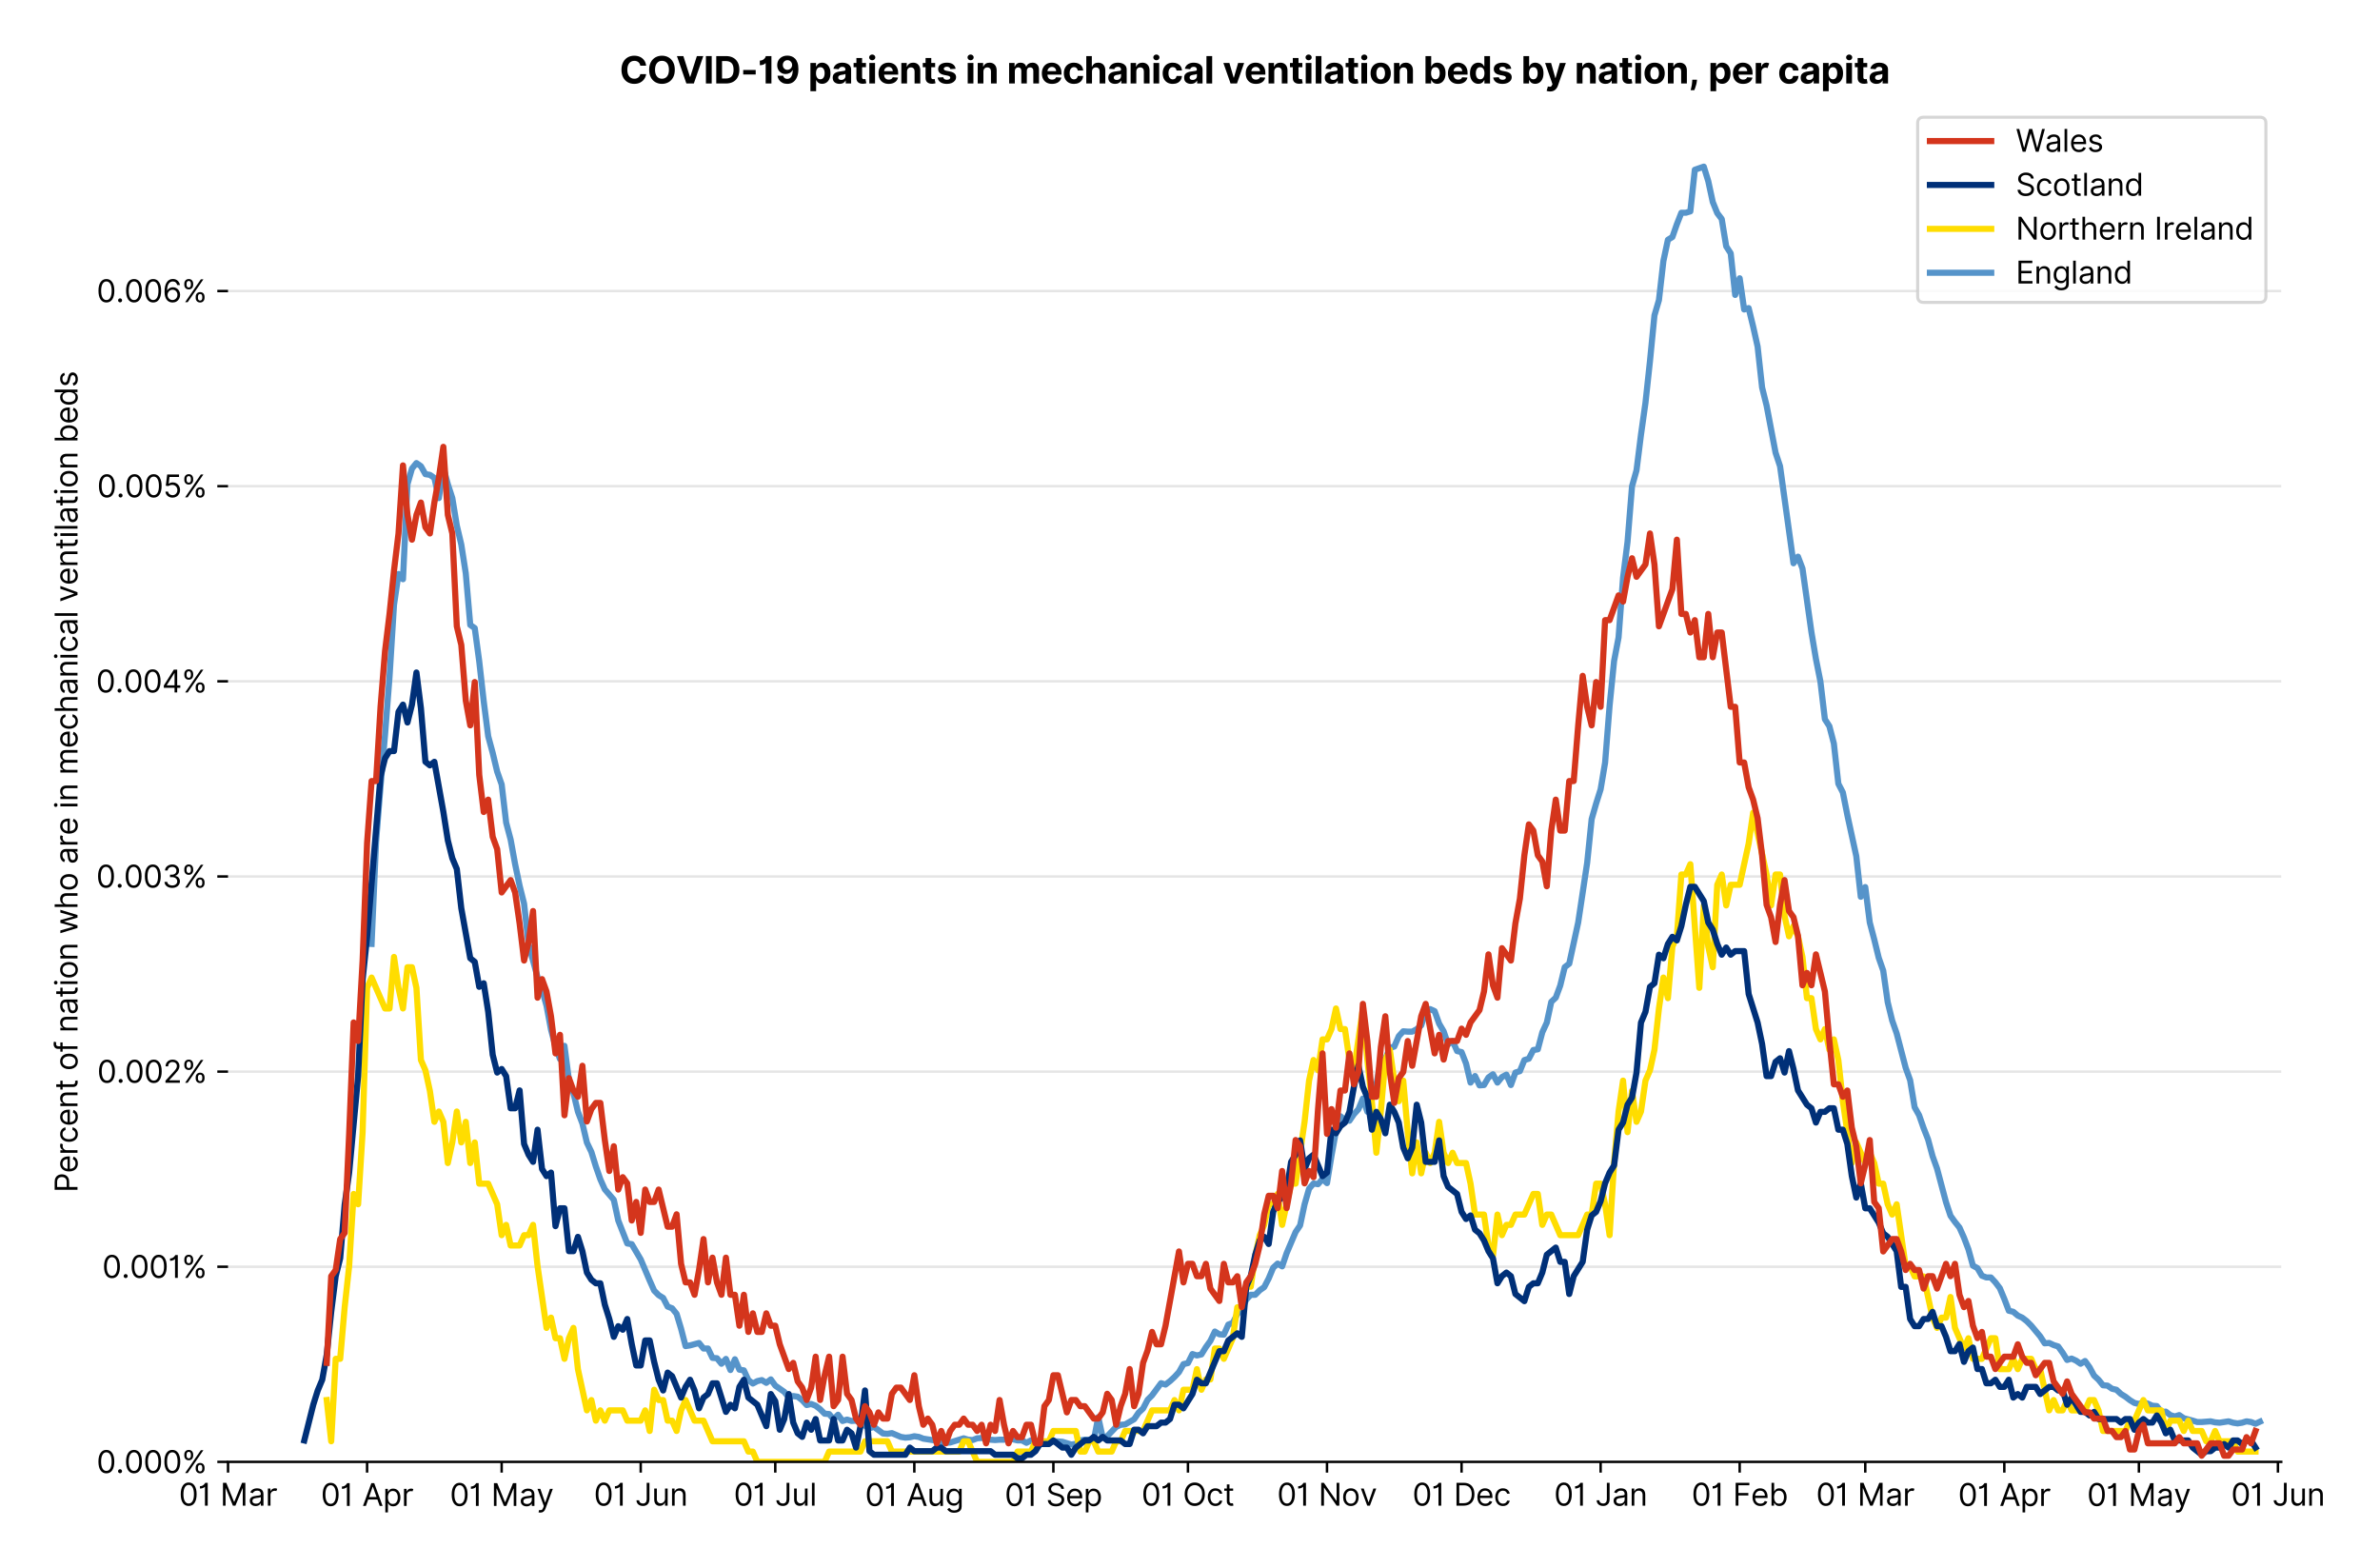 <?xml version="1.0" encoding="utf-8" standalone="no"?>
<!DOCTYPE svg PUBLIC "-//W3C//DTD SVG 1.1//EN"
  "http://www.w3.org/Graphics/SVG/1.1/DTD/svg11.dtd">
<svg version="1.1" viewBox="0 0 776.183 511.276" xmlns="http://www.w3.org/2000/svg" xmlns:xlink="http://www.w3.org/1999/xlink">
 <defs>
  <style type="text/css">*{stroke-linecap:butt;stroke-linejoin:round;}</style>
 </defs>
 <g id="figure_1">
  <g id="patch_1">
   <path d="M 0 511.276 
L 776.183 511.276 
L 776.183 0 
L 0 0 
z
" style="fill:#ffffff;"/>
  </g>
  <g id="axes_1">
   <g id="patch_2">
    <path d="M 74.37 476.745 
L 743.97 476.745 
L 743.97 33.225 
L 74.37 33.225 
z
" style="fill:#ffffff;"/>
   </g>
   <g id="matplotlib.axis_1">
    <g id="xtick_1">
     <g id="line2d_1">
      <defs>
       <path d="M 0 0 
L 0 3.5 
" id="m8af41d7d74" style="stroke:#000000;stroke-width:0.8;"/>
      </defs>
      <g>
       <use style="stroke:#000000;stroke-width:0.8;" x="74.37" xlink:href="#m8af41d7d74" y="476.745"/>
      </g>
     </g>
     <g id="text_1">
      <!-- 01 Mar -->
      <g transform="translate(58.334 491.018)scale(0.1 -0.1)">
       <defs>
        <path d="M 2000 -64 
Q 1230 -64 806 561 
Q 382 1186 382 2327 
Q 382 3459 809 4088 
Q 1236 4718 2000 4718 
Q 2764 4718 3191 4088 
Q 3618 3459 3618 2327 
Q 3618 1186 3194 561 
Q 2771 -64 2000 -64 
z
M 2000 436 
Q 2509 436 2791 927 
Q 3073 1418 3073 2327 
Q 3073 3234 2789 3730 
Q 2505 4227 2000 4227 
Q 1496 4227 1211 3730 
Q 927 3234 927 2327 
Q 927 1418 1210 927 
Q 1493 436 2000 436 
z
" id="Inter-Regular-30" transform="scale(0.016)"/>
        <path d="M 1973 4655 
L 1973 0 
L 1409 0 
L 1409 3836 
L 1373 3836 
Q 1341 3773 1209 3692 
Q 1077 3611 868 3551 
Q 659 3491 391 3491 
L 391 3964 
Q 661 3964 859 4061 
Q 1057 4159 1190 4291 
Q 1323 4423 1392 4529 
Q 1461 4636 1473 4655 
L 1973 4655 
z
" id="Inter-Regular-31" transform="scale(0.016)"/>
        <path id="Inter-Regular-20" transform="scale(0.016)"/>
        <path d="M 564 4655 
L 1236 4655 
L 2818 791 
L 2873 791 
L 4455 4655 
L 5127 4655 
L 5127 0 
L 4600 0 
L 4600 3536 
L 4555 3536 
L 3100 0 
L 2591 0 
L 1136 3536 
L 1091 3536 
L 1091 0 
L 564 0 
L 564 4655 
z
" id="Inter-Regular-4d" transform="scale(0.016)"/>
        <path d="M 1518 -82 
Q 1186 -82 916 44 
Q 646 170 486 410 
Q 327 650 327 991 
Q 327 1291 445 1478 
Q 564 1666 761 1773 
Q 959 1880 1199 1933 
Q 1439 1986 1682 2018 
Q 2000 2059 2199 2080 
Q 2398 2102 2490 2154 
Q 2582 2207 2582 2336 
L 2582 2355 
Q 2582 2691 2399 2877 
Q 2216 3064 1846 3064 
Q 1461 3064 1243 2895 
Q 1025 2727 936 2536 
L 427 2718 
Q 564 3036 792 3214 
Q 1021 3393 1292 3464 
Q 1564 3536 1827 3536 
Q 1996 3536 2215 3496 
Q 2434 3457 2640 3334 
Q 2846 3211 2982 2963 
Q 3118 2716 3118 2300 
L 3118 0 
L 2582 0 
L 2582 473 
L 2555 473 
Q 2500 359 2373 229 
Q 2246 100 2034 9 
Q 1823 -82 1518 -82 
z
M 1600 400 
Q 1918 400 2137 525 
Q 2357 650 2469 847 
Q 2582 1045 2582 1264 
L 2582 1755 
Q 2548 1714 2433 1681 
Q 2318 1648 2169 1624 
Q 2021 1600 1881 1583 
Q 1741 1566 1655 1555 
Q 1446 1527 1265 1467 
Q 1084 1407 974 1287 
Q 864 1168 864 964 
Q 864 684 1072 542 
Q 1280 400 1600 400 
z
" id="Inter-Regular-61" transform="scale(0.016)"/>
        <path d="M 491 0 
L 491 3491 
L 1009 3491 
L 1009 2964 
L 1046 2964 
Q 1139 3223 1389 3384 
Q 1639 3545 1955 3545 
Q 2100 3545 2209 3511 
Q 2318 3477 2400 3418 
L 2218 2964 
Q 2161 2993 2085 3010 
Q 2009 3027 1909 3027 
Q 1527 3027 1277 2794 
Q 1027 2561 1027 2209 
L 1027 0 
L 491 0 
z
" id="Inter-Regular-72" transform="scale(0.016)"/>
       </defs>
       <use xlink:href="#Inter-Regular-30"/>
       <use x="62.5" xlink:href="#Inter-Regular-31"/>
       <use x="106.676" xlink:href="#Inter-Regular-20"/>
       <use x="134.801" xlink:href="#Inter-Regular-4d"/>
       <use x="225.994" xlink:href="#Inter-Regular-61"/>
       <use x="282.386" xlink:href="#Inter-Regular-72"/>
      </g>
     </g>
    </g>
    <g id="xtick_2">
     <g id="line2d_2">
      <g>
       <use style="stroke:#000000;stroke-width:0.8;" x="119.719" xlink:href="#m8af41d7d74" y="476.745"/>
      </g>
     </g>
     <g id="text_2">
      <!-- 01 Apr -->
      <g transform="translate(104.634 491.117)scale(0.1 -0.1)">
       <defs>
        <path d="M 755 0 
L 164 0 
L 1873 4655 
L 2455 4655 
L 4164 0 
L 3573 0 
L 3105 1318 
L 1223 1318 
L 755 0 
z
M 1400 1818 
L 2927 1818 
L 2182 3918 
L 2146 3918 
L 1400 1818 
z
" id="Inter-Regular-41" transform="scale(0.016)"/>
        <path d="M 491 -1309 
L 491 3491 
L 1009 3491 
L 1009 2936 
L 1073 2936 
Q 1132 3027 1237 3169 
Q 1343 3311 1542 3423 
Q 1741 3536 2082 3536 
Q 2523 3536 2859 3315 
Q 3196 3095 3384 2690 
Q 3573 2286 3573 1736 
Q 3573 1182 3384 776 
Q 3196 370 2861 148 
Q 2527 -73 2091 -73 
Q 1755 -73 1552 39 
Q 1350 152 1241 296 
Q 1132 441 1073 536 
L 1027 536 
L 1027 -1309 
L 491 -1309 
z
M 1018 1745 
Q 1018 1152 1276 780 
Q 1534 409 2018 409 
Q 2355 409 2581 587 
Q 2807 766 2921 1069 
Q 3036 1373 3036 1745 
Q 3036 2114 2923 2410 
Q 2811 2707 2585 2881 
Q 2359 3055 2018 3055 
Q 1527 3055 1272 2693 
Q 1018 2332 1018 1745 
z
" id="Inter-Regular-70" transform="scale(0.016)"/>
       </defs>
       <use xlink:href="#Inter-Regular-30"/>
       <use x="62.5" xlink:href="#Inter-Regular-31"/>
       <use x="106.676" xlink:href="#Inter-Regular-20"/>
       <use x="134.801" xlink:href="#Inter-Regular-41"/>
       <use x="202.415" xlink:href="#Inter-Regular-70"/>
       <use x="263.352" xlink:href="#Inter-Regular-72"/>
      </g>
     </g>
    </g>
    <g id="xtick_3">
     <g id="line2d_3">
      <g>
       <use style="stroke:#000000;stroke-width:0.8;" x="163.605" xlink:href="#m8af41d7d74" y="476.745"/>
      </g>
     </g>
     <g id="text_3">
      <!-- 01 May -->
      <g transform="translate(146.702 491.117)scale(0.1 -0.1)">
       <defs>
        <path d="M 818 -1355 
Q 682 -1355 575 -1333 
Q 468 -1311 427 -1291 
L 564 -818 
Q 857 -893 1053 -814 
Q 1250 -736 1391 -345 
L 1509 -18 
L 218 3491 
L 800 3491 
L 1764 709 
L 1800 709 
L 2764 3491 
L 3346 3491 
L 1846 -564 
Q 1550 -1355 818 -1355 
z
" id="Inter-Regular-79" transform="scale(0.016)"/>
       </defs>
       <use xlink:href="#Inter-Regular-30"/>
       <use x="62.5" xlink:href="#Inter-Regular-31"/>
       <use x="106.676" xlink:href="#Inter-Regular-20"/>
       <use x="134.801" xlink:href="#Inter-Regular-4d"/>
       <use x="225.994" xlink:href="#Inter-Regular-61"/>
       <use x="282.386" xlink:href="#Inter-Regular-79"/>
      </g>
     </g>
    </g>
    <g id="xtick_4">
     <g id="line2d_4">
      <g>
       <use style="stroke:#000000;stroke-width:0.8;" x="208.954" xlink:href="#m8af41d7d74" y="476.745"/>
      </g>
     </g>
     <g id="text_4">
      <!-- 01 Jun -->
      <g transform="translate(193.669 491.018)scale(0.1 -0.1)">
       <defs>
        <path d="M 2346 4655 
L 2909 4655 
L 2909 1327 
Q 2909 657 2549 296 
Q 2189 -64 1582 -64 
Q 1200 -64 902 76 
Q 605 216 434 475 
Q 264 734 264 1091 
L 818 1091 
Q 818 795 1034 615 
Q 1250 436 1582 436 
Q 1948 436 2147 664 
Q 2346 893 2346 1327 
L 2346 4655 
z
" id="Inter-Regular-4a" transform="scale(0.016)"/>
        <path d="M 2691 1427 
L 2691 3491 
L 3227 3491 
L 3227 0 
L 2691 0 
L 2691 591 
L 2655 591 
Q 2532 325 2273 140 
Q 2014 -45 1618 -45 
Q 1127 -45 809 280 
Q 491 605 491 1273 
L 491 3491 
L 1027 3491 
L 1027 1309 
Q 1027 927 1242 700 
Q 1457 473 1791 473 
Q 1991 473 2199 575 
Q 2407 677 2549 888 
Q 2691 1100 2691 1427 
z
" id="Inter-Regular-75" transform="scale(0.016)"/>
        <path d="M 1027 2100 
L 1027 0 
L 491 0 
L 491 3491 
L 1009 3491 
L 1009 2945 
L 1055 2945 
Q 1177 3211 1427 3373 
Q 1677 3536 2073 3536 
Q 2602 3536 2928 3211 
Q 3255 2886 3255 2218 
L 3255 0 
L 2718 0 
L 2718 2182 
Q 2718 2593 2504 2824 
Q 2291 3055 1918 3055 
Q 1534 3055 1280 2806 
Q 1027 2557 1027 2100 
z
" id="Inter-Regular-6e" transform="scale(0.016)"/>
       </defs>
       <use xlink:href="#Inter-Regular-30"/>
       <use x="62.5" xlink:href="#Inter-Regular-31"/>
       <use x="106.676" xlink:href="#Inter-Regular-20"/>
       <use x="134.801" xlink:href="#Inter-Regular-4a"/>
       <use x="189.063" xlink:href="#Inter-Regular-75"/>
       <use x="247.159" xlink:href="#Inter-Regular-6e"/>
      </g>
     </g>
    </g>
    <g id="xtick_5">
     <g id="line2d_5">
      <g>
       <use style="stroke:#000000;stroke-width:0.8;" x="252.84" xlink:href="#m8af41d7d74" y="476.745"/>
      </g>
     </g>
     <g id="text_5">
      <!-- 01 Jul -->
      <g transform="translate(239.296 491.018)scale(0.1 -0.1)">
       <defs>
        <path d="M 1027 4655 
L 1027 0 
L 491 0 
L 491 4655 
L 1027 4655 
z
" id="Inter-Regular-6c" transform="scale(0.016)"/>
       </defs>
       <use xlink:href="#Inter-Regular-30"/>
       <use x="62.5" xlink:href="#Inter-Regular-31"/>
       <use x="106.676" xlink:href="#Inter-Regular-20"/>
       <use x="134.801" xlink:href="#Inter-Regular-4a"/>
       <use x="189.063" xlink:href="#Inter-Regular-75"/>
       <use x="247.159" xlink:href="#Inter-Regular-6c"/>
      </g>
     </g>
    </g>
    <g id="xtick_6">
     <g id="line2d_6">
      <g>
       <use style="stroke:#000000;stroke-width:0.8;" x="298.188" xlink:href="#m8af41d7d74" y="476.745"/>
      </g>
     </g>
     <g id="text_6">
      <!-- 01 Aug -->
      <g transform="translate(282.116 491.117)scale(0.1 -0.1)">
       <defs>
        <path d="M 1900 -1382 
Q 1316 -1382 976 -1169 
Q 636 -957 473 -682 
L 900 -382 
Q 973 -477 1084 -601 
Q 1196 -725 1390 -817 
Q 1584 -909 1900 -909 
Q 2323 -909 2598 -704 
Q 2873 -500 2873 -64 
L 2873 645 
L 2827 645 
Q 2768 550 2660 410 
Q 2552 270 2351 162 
Q 2150 55 1809 55 
Q 1386 55 1051 255 
Q 716 455 521 836 
Q 327 1218 327 1764 
Q 327 2300 516 2699 
Q 705 3098 1041 3317 
Q 1377 3536 1818 3536 
Q 2159 3536 2360 3423 
Q 2561 3311 2669 3169 
Q 2777 3027 2836 2936 
L 2891 2936 
L 2891 3491 
L 3409 3491 
L 3409 -100 
Q 3409 -550 3205 -833 
Q 3002 -1116 2660 -1249 
Q 2318 -1382 1900 -1382 
z
M 1882 536 
Q 2366 536 2624 864 
Q 2882 1193 2882 1773 
Q 2882 2339 2627 2697 
Q 2373 3055 1882 3055 
Q 1541 3055 1315 2882 
Q 1089 2709 976 2418 
Q 864 2127 864 1773 
Q 864 1227 1120 881 
Q 1377 536 1882 536 
z
" id="Inter-Regular-67" transform="scale(0.016)"/>
       </defs>
       <use xlink:href="#Inter-Regular-30"/>
       <use x="62.5" xlink:href="#Inter-Regular-31"/>
       <use x="106.676" xlink:href="#Inter-Regular-20"/>
       <use x="134.801" xlink:href="#Inter-Regular-41"/>
       <use x="202.415" xlink:href="#Inter-Regular-75"/>
       <use x="260.511" xlink:href="#Inter-Regular-67"/>
      </g>
     </g>
    </g>
    <g id="xtick_7">
     <g id="line2d_7">
      <g>
       <use style="stroke:#000000;stroke-width:0.8;" x="343.537" xlink:href="#m8af41d7d74" y="476.745"/>
      </g>
     </g>
     <g id="text_7">
      <!-- 01 Sep -->
      <g transform="translate(327.65 491.117)scale(0.1 -0.1)">
       <defs>
        <path d="M 3109 3491 
Q 3068 3836 2777 4027 
Q 2486 4218 2064 4218 
Q 1600 4218 1318 3999 
Q 1036 3780 1036 3445 
Q 1036 3195 1189 3042 
Q 1343 2889 1553 2803 
Q 1764 2718 1936 2673 
L 2409 2545 
Q 2591 2498 2815 2414 
Q 3039 2330 3244 2185 
Q 3450 2041 3584 1816 
Q 3718 1591 3718 1264 
Q 3718 886 3521 581 
Q 3325 277 2949 97 
Q 2573 -82 2036 -82 
Q 1286 -82 845 272 
Q 405 627 364 1200 
L 946 1200 
Q 968 936 1124 764 
Q 1280 593 1519 510 
Q 1759 427 2036 427 
Q 2359 427 2616 533 
Q 2873 639 3023 828 
Q 3173 1018 3173 1273 
Q 3173 1505 3043 1650 
Q 2914 1795 2702 1886 
Q 2491 1977 2246 2045 
L 1673 2209 
Q 1127 2366 809 2657 
Q 491 2948 491 3418 
Q 491 3809 703 4101 
Q 916 4393 1276 4555 
Q 1636 4718 2082 4718 
Q 2532 4718 2882 4558 
Q 3232 4398 3437 4120 
Q 3643 3843 3655 3491 
L 3109 3491 
z
" id="Inter-Regular-53" transform="scale(0.016)"/>
        <path d="M 1955 -73 
Q 1450 -73 1085 151 
Q 721 375 524 778 
Q 327 1182 327 1718 
Q 327 2255 524 2665 
Q 721 3075 1074 3305 
Q 1427 3536 1900 3536 
Q 2173 3536 2439 3445 
Q 2705 3355 2923 3151 
Q 3141 2948 3270 2614 
Q 3400 2280 3400 1791 
L 3400 1564 
L 866 1564 
Q 884 1005 1183 707 
Q 1482 409 1955 409 
Q 2271 409 2498 545 
Q 2725 682 2827 955 
L 3346 809 
Q 3223 414 2854 170 
Q 2486 -73 1955 -73 
z
M 866 2027 
L 2855 2027 
Q 2855 2470 2595 2762 
Q 2336 3055 1900 3055 
Q 1593 3055 1368 2911 
Q 1143 2768 1013 2533 
Q 884 2298 866 2027 
z
" id="Inter-Regular-65" transform="scale(0.016)"/>
       </defs>
       <use xlink:href="#Inter-Regular-30"/>
       <use x="62.5" xlink:href="#Inter-Regular-31"/>
       <use x="106.676" xlink:href="#Inter-Regular-20"/>
       <use x="134.801" xlink:href="#Inter-Regular-53"/>
       <use x="198.58" xlink:href="#Inter-Regular-65"/>
       <use x="256.818" xlink:href="#Inter-Regular-70"/>
      </g>
     </g>
    </g>
    <g id="xtick_8">
     <g id="line2d_8">
      <g>
       <use style="stroke:#000000;stroke-width:0.8;" x="387.423" xlink:href="#m8af41d7d74" y="476.745"/>
      </g>
     </g>
     <g id="text_8">
      <!-- 01 Oct -->
      <g transform="translate(372.267 491.018)scale(0.1 -0.1)">
       <defs>
        <path d="M 4491 2327 
Q 4491 1591 4225 1054 
Q 3959 518 3495 227 
Q 3032 -64 2436 -64 
Q 1841 -64 1377 227 
Q 914 518 648 1054 
Q 382 1591 382 2327 
Q 382 3064 648 3600 
Q 914 4136 1377 4427 
Q 1841 4718 2436 4718 
Q 3032 4718 3495 4427 
Q 3959 4136 4225 3600 
Q 4491 3064 4491 2327 
z
M 3946 2327 
Q 3946 2932 3744 3348 
Q 3543 3764 3201 3977 
Q 2859 4191 2436 4191 
Q 2014 4191 1672 3977 
Q 1330 3764 1128 3348 
Q 927 2932 927 2327 
Q 927 1723 1128 1307 
Q 1330 891 1672 677 
Q 2014 464 2436 464 
Q 2859 464 3201 677 
Q 3543 891 3744 1307 
Q 3946 1723 3946 2327 
z
" id="Inter-Regular-4f" transform="scale(0.016)"/>
        <path d="M 1909 -73 
Q 1418 -73 1063 159 
Q 709 391 518 798 
Q 327 1205 327 1727 
Q 327 2259 524 2667 
Q 721 3075 1074 3305 
Q 1427 3536 1900 3536 
Q 2268 3536 2563 3400 
Q 2859 3264 3047 3018 
Q 3236 2773 3282 2445 
L 2746 2445 
Q 2684 2684 2474 2869 
Q 2264 3055 1909 3055 
Q 1439 3055 1151 2697 
Q 864 2339 864 1745 
Q 864 1139 1148 774 
Q 1432 409 1909 409 
Q 2223 409 2447 570 
Q 2671 732 2746 1018 
L 3282 1018 
Q 3236 709 3058 462 
Q 2880 216 2588 71 
Q 2296 -73 1909 -73 
z
" id="Inter-Regular-63" transform="scale(0.016)"/>
        <path d="M 2009 3491 
L 2009 3036 
L 1264 3036 
L 1264 1000 
Q 1264 773 1331 660 
Q 1398 548 1503 510 
Q 1609 473 1727 473 
Q 1816 473 1873 483 
Q 1930 493 1964 500 
L 2073 18 
Q 2018 -2 1920 -23 
Q 1823 -45 1673 -45 
Q 1446 -45 1228 52 
Q 1011 150 869 350 
Q 727 550 727 855 
L 727 3036 
L 200 3036 
L 200 3491 
L 727 3491 
L 727 4327 
L 1264 4327 
L 1264 3491 
L 2009 3491 
z
" id="Inter-Regular-74" transform="scale(0.016)"/>
       </defs>
       <use xlink:href="#Inter-Regular-30"/>
       <use x="62.5" xlink:href="#Inter-Regular-31"/>
       <use x="106.676" xlink:href="#Inter-Regular-20"/>
       <use x="134.801" xlink:href="#Inter-Regular-4f"/>
       <use x="210.938" xlink:href="#Inter-Regular-63"/>
       <use x="266.761" xlink:href="#Inter-Regular-74"/>
      </g>
     </g>
    </g>
    <g id="xtick_9">
     <g id="line2d_9">
      <g>
       <use style="stroke:#000000;stroke-width:0.8;" x="432.772" xlink:href="#m8af41d7d74" y="476.745"/>
      </g>
     </g>
     <g id="text_9">
      <!-- 01 Nov -->
      <g transform="translate(416.501 491.018)scale(0.1 -0.1)">
       <defs>
        <path d="M 4255 4655 
L 4255 0 
L 3709 0 
L 1173 3655 
L 1127 3655 
L 1127 0 
L 564 0 
L 564 4655 
L 1109 4655 
L 3655 991 
L 3700 991 
L 3700 4655 
L 4255 4655 
z
" id="Inter-Regular-4e" transform="scale(0.016)"/>
        <path d="M 1909 -73 
Q 1436 -73 1080 152 
Q 725 377 526 781 
Q 327 1186 327 1727 
Q 327 2273 526 2679 
Q 725 3086 1080 3311 
Q 1436 3536 1909 3536 
Q 2382 3536 2737 3311 
Q 3093 3086 3292 2679 
Q 3491 2273 3491 1727 
Q 3491 1186 3292 781 
Q 3093 377 2737 152 
Q 2382 -73 1909 -73 
z
M 1909 409 
Q 2268 409 2500 593 
Q 2732 777 2843 1077 
Q 2955 1377 2955 1727 
Q 2955 2077 2843 2379 
Q 2732 2682 2500 2868 
Q 2268 3055 1909 3055 
Q 1550 3055 1318 2868 
Q 1086 2682 975 2379 
Q 864 2077 864 1727 
Q 864 1377 975 1077 
Q 1086 777 1318 593 
Q 1550 409 1909 409 
z
" id="Inter-Regular-6f" transform="scale(0.016)"/>
        <path d="M 3346 3491 
L 2055 0 
L 1509 0 
L 218 3491 
L 800 3491 
L 1764 709 
L 1800 709 
L 2764 3491 
L 3346 3491 
z
" id="Inter-Regular-76" transform="scale(0.016)"/>
       </defs>
       <use xlink:href="#Inter-Regular-30"/>
       <use x="62.5" xlink:href="#Inter-Regular-31"/>
       <use x="106.676" xlink:href="#Inter-Regular-20"/>
       <use x="134.801" xlink:href="#Inter-Regular-4e"/>
       <use x="210.085" xlink:href="#Inter-Regular-6f"/>
       <use x="269.744" xlink:href="#Inter-Regular-76"/>
      </g>
     </g>
    </g>
    <g id="xtick_10">
     <g id="line2d_10">
      <g>
       <use style="stroke:#000000;stroke-width:0.8;" x="476.657" xlink:href="#m8af41d7d74" y="476.745"/>
      </g>
     </g>
     <g id="text_10">
      <!-- 01 Dec -->
      <g transform="translate(460.621 491.018)scale(0.1 -0.1)">
       <defs>
        <path d="M 2000 0 
L 564 0 
L 564 4655 
L 2064 4655 
Q 2741 4655 3223 4376 
Q 3705 4098 3961 3578 
Q 4218 3059 4218 2336 
Q 4218 1609 3959 1085 
Q 3700 561 3204 280 
Q 2709 0 2000 0 
z
M 1127 500 
L 1964 500 
Q 2830 500 3251 992 
Q 3673 1484 3673 2336 
Q 3673 3182 3259 3668 
Q 2846 4155 2027 4155 
L 1127 4155 
L 1127 500 
z
" id="Inter-Regular-44" transform="scale(0.016)"/>
       </defs>
       <use xlink:href="#Inter-Regular-30"/>
       <use x="62.5" xlink:href="#Inter-Regular-31"/>
       <use x="106.676" xlink:href="#Inter-Regular-20"/>
       <use x="134.801" xlink:href="#Inter-Regular-44"/>
       <use x="206.676" xlink:href="#Inter-Regular-65"/>
       <use x="264.915" xlink:href="#Inter-Regular-63"/>
      </g>
     </g>
    </g>
    <g id="xtick_11">
     <g id="line2d_11">
      <g>
       <use style="stroke:#000000;stroke-width:0.8;" x="522.006" xlink:href="#m8af41d7d74" y="476.745"/>
      </g>
     </g>
     <g id="text_11">
      <!-- 01 Jan -->
      <g transform="translate(506.807 491.018)scale(0.1 -0.1)">
       <use xlink:href="#Inter-Regular-30"/>
       <use x="62.5" xlink:href="#Inter-Regular-31"/>
       <use x="106.676" xlink:href="#Inter-Regular-20"/>
       <use x="134.801" xlink:href="#Inter-Regular-4a"/>
       <use x="189.063" xlink:href="#Inter-Regular-61"/>
       <use x="245.455" xlink:href="#Inter-Regular-6e"/>
      </g>
     </g>
    </g>
    <g id="xtick_12">
     <g id="line2d_12">
      <g>
       <use style="stroke:#000000;stroke-width:0.8;" x="567.355" xlink:href="#m8af41d7d74" y="476.745"/>
      </g>
     </g>
     <g id="text_12">
      <!-- 01 Feb -->
      <g transform="translate(551.666 491.018)scale(0.1 -0.1)">
       <defs>
        <path d="M 564 0 
L 564 4655 
L 3355 4655 
L 3355 4155 
L 1127 4155 
L 1127 2582 
L 3146 2582 
L 3146 2082 
L 1127 2082 
L 1127 0 
L 564 0 
z
" id="Inter-Regular-46" transform="scale(0.016)"/>
        <path d="M 564 0 
L 564 4655 
L 1100 4655 
L 1100 2936 
L 1146 2936 
Q 1205 3027 1310 3169 
Q 1416 3311 1615 3423 
Q 1814 3536 2155 3536 
Q 2596 3536 2932 3315 
Q 3268 3095 3457 2690 
Q 3646 2286 3646 1736 
Q 3646 1182 3457 776 
Q 3268 370 2934 148 
Q 2600 -73 2164 -73 
Q 1827 -73 1625 39 
Q 1423 152 1314 296 
Q 1205 441 1146 536 
L 1082 536 
L 1082 0 
L 564 0 
z
M 1091 1745 
Q 1091 1152 1349 780 
Q 1607 409 2091 409 
Q 2427 409 2653 587 
Q 2880 766 2994 1069 
Q 3109 1373 3109 1745 
Q 3109 2114 2996 2410 
Q 2884 2707 2658 2881 
Q 2432 3055 2091 3055 
Q 1600 3055 1345 2693 
Q 1091 2332 1091 1745 
z
" id="Inter-Regular-62" transform="scale(0.016)"/>
       </defs>
       <use xlink:href="#Inter-Regular-30"/>
       <use x="62.5" xlink:href="#Inter-Regular-31"/>
       <use x="106.676" xlink:href="#Inter-Regular-20"/>
       <use x="134.801" xlink:href="#Inter-Regular-46"/>
       <use x="193.466" xlink:href="#Inter-Regular-65"/>
       <use x="251.705" xlink:href="#Inter-Regular-62"/>
      </g>
     </g>
    </g>
    <g id="xtick_13">
     <g id="line2d_13">
      <g>
       <use style="stroke:#000000;stroke-width:0.8;" x="608.315" xlink:href="#m8af41d7d74" y="476.745"/>
      </g>
     </g>
     <g id="text_13">
      <!-- 01 Mar -->
      <g transform="translate(592.278 491.018)scale(0.1 -0.1)">
       <use xlink:href="#Inter-Regular-30"/>
       <use x="62.5" xlink:href="#Inter-Regular-31"/>
       <use x="106.676" xlink:href="#Inter-Regular-20"/>
       <use x="134.801" xlink:href="#Inter-Regular-4d"/>
       <use x="225.994" xlink:href="#Inter-Regular-61"/>
       <use x="282.386" xlink:href="#Inter-Regular-72"/>
      </g>
     </g>
    </g>
    <g id="xtick_14">
     <g id="line2d_14">
      <g>
       <use style="stroke:#000000;stroke-width:0.8;" x="653.664" xlink:href="#m8af41d7d74" y="476.745"/>
      </g>
     </g>
     <g id="text_14">
      <!-- 01 Apr -->
      <g transform="translate(638.579 491.117)scale(0.1 -0.1)">
       <use xlink:href="#Inter-Regular-30"/>
       <use x="62.5" xlink:href="#Inter-Regular-31"/>
       <use x="106.676" xlink:href="#Inter-Regular-20"/>
       <use x="134.801" xlink:href="#Inter-Regular-41"/>
       <use x="202.415" xlink:href="#Inter-Regular-70"/>
       <use x="263.352" xlink:href="#Inter-Regular-72"/>
      </g>
     </g>
    </g>
    <g id="xtick_15">
     <g id="line2d_15">
      <g>
       <use style="stroke:#000000;stroke-width:0.8;" x="697.55" xlink:href="#m8af41d7d74" y="476.745"/>
      </g>
     </g>
     <g id="text_15">
      <!-- 01 May -->
      <g transform="translate(680.647 491.117)scale(0.1 -0.1)">
       <use xlink:href="#Inter-Regular-30"/>
       <use x="62.5" xlink:href="#Inter-Regular-31"/>
       <use x="106.676" xlink:href="#Inter-Regular-20"/>
       <use x="134.801" xlink:href="#Inter-Regular-4d"/>
       <use x="225.994" xlink:href="#Inter-Regular-61"/>
       <use x="282.386" xlink:href="#Inter-Regular-79"/>
      </g>
     </g>
    </g>
    <g id="xtick_16">
     <g id="line2d_16">
      <g>
       <use style="stroke:#000000;stroke-width:0.8;" x="742.898" xlink:href="#m8af41d7d74" y="476.745"/>
      </g>
     </g>
     <g id="text_16">
      <!-- 01 Jun -->
      <g transform="translate(727.614 491.018)scale(0.1 -0.1)">
       <use xlink:href="#Inter-Regular-30"/>
       <use x="62.5" xlink:href="#Inter-Regular-31"/>
       <use x="106.676" xlink:href="#Inter-Regular-20"/>
       <use x="134.801" xlink:href="#Inter-Regular-4a"/>
       <use x="189.063" xlink:href="#Inter-Regular-75"/>
       <use x="247.159" xlink:href="#Inter-Regular-6e"/>
      </g>
     </g>
    </g>
   </g>
   <g id="matplotlib.axis_2">
    <g id="ytick_1">
     <g id="line2d_17">
      <path clip-path="url(#p9c6b7fbf04)" d="M 74.37 476.745 
L 743.97 476.745 
" style="fill:none;stroke:#e5e5e5;stroke-linecap:square;stroke-width:0.8;"/>
     </g>
     <g id="line2d_18">
      <defs>
       <path d="M 0 0 
L -3.5 0 
" id="m497ae8c9b6" style="stroke:#000000;stroke-width:0.8;"/>
      </defs>
      <g>
       <use style="stroke:#000000;stroke-width:0.8;" x="74.37" xlink:href="#m497ae8c9b6" y="476.745"/>
      </g>
     </g>
     <g id="text_17">
      <!-- 0.000% -->
      <g transform="translate(31.489 480.382)scale(0.1 -0.1)">
       <defs>
        <path d="M 882 -36 
Q 714 -36 593 84 
Q 473 205 473 373 
Q 473 541 593 661 
Q 714 782 882 782 
Q 1050 782 1170 661 
Q 1291 541 1291 373 
Q 1291 205 1170 84 
Q 1050 -36 882 -36 
z
" id="Inter-Regular-2e" transform="scale(0.016)"/>
        <path d="M 2855 873 
L 2855 1118 
Q 2855 1373 2960 1585 
Q 3066 1798 3269 1926 
Q 3473 2055 3764 2055 
Q 4059 2055 4259 1926 
Q 4459 1798 4561 1585 
Q 4664 1373 4664 1118 
L 4664 873 
Q 4664 618 4560 405 
Q 4457 193 4256 64 
Q 4055 -64 3764 -64 
Q 3468 -64 3266 64 
Q 3064 193 2959 405 
Q 2855 618 2855 873 
z
M 536 3536 
L 536 3782 
Q 536 4036 642 4248 
Q 748 4461 951 4589 
Q 1155 4718 1446 4718 
Q 1741 4718 1941 4589 
Q 2141 4461 2243 4248 
Q 2346 4036 2346 3782 
L 2346 3536 
Q 2346 3282 2242 3069 
Q 2139 2857 1937 2728 
Q 1736 2600 1446 2600 
Q 1150 2600 948 2728 
Q 746 2857 641 3069 
Q 536 3282 536 3536 
z
M 709 0 
L 3909 4655 
L 4427 4655 
L 1227 0 
L 709 0 
z
M 3318 1118 
L 3318 873 
Q 3318 661 3418 494 
Q 3518 327 3764 327 
Q 4002 327 4101 494 
Q 4200 661 4200 873 
L 4200 1118 
Q 4200 1330 4104 1497 
Q 4009 1664 3764 1664 
Q 3525 1664 3421 1497 
Q 3318 1330 3318 1118 
z
M 1000 3782 
L 1000 3536 
Q 1000 3325 1100 3158 
Q 1200 2991 1446 2991 
Q 1684 2991 1783 3158 
Q 1882 3325 1882 3536 
L 1882 3782 
Q 1882 3993 1786 4160 
Q 1691 4327 1446 4327 
Q 1207 4327 1103 4160 
Q 1000 3993 1000 3782 
z
" id="Inter-Regular-25" transform="scale(0.016)"/>
       </defs>
       <use xlink:href="#Inter-Regular-30"/>
       <use x="62.5" xlink:href="#Inter-Regular-2e"/>
       <use x="90.057" xlink:href="#Inter-Regular-30"/>
       <use x="152.557" xlink:href="#Inter-Regular-30"/>
       <use x="215.057" xlink:href="#Inter-Regular-30"/>
       <use x="277.557" xlink:href="#Inter-Regular-25"/>
      </g>
     </g>
    </g>
    <g id="ytick_2">
     <g id="line2d_19">
      <path clip-path="url(#p9c6b7fbf04)" d="M 74.37 413.106 
L 743.97 413.106 
" style="fill:none;stroke:#e5e5e5;stroke-linecap:square;stroke-width:0.8;"/>
     </g>
     <g id="line2d_20">
      <g>
       <use style="stroke:#000000;stroke-width:0.8;" x="74.37" xlink:href="#m497ae8c9b6" y="413.106"/>
      </g>
     </g>
     <g id="text_18">
      <!-- 0.001% -->
      <g transform="translate(33.322 416.742)scale(0.1 -0.1)">
       <use xlink:href="#Inter-Regular-30"/>
       <use x="62.5" xlink:href="#Inter-Regular-2e"/>
       <use x="90.057" xlink:href="#Inter-Regular-30"/>
       <use x="152.557" xlink:href="#Inter-Regular-30"/>
       <use x="215.057" xlink:href="#Inter-Regular-31"/>
       <use x="259.233" xlink:href="#Inter-Regular-25"/>
      </g>
     </g>
    </g>
    <g id="ytick_3">
     <g id="line2d_21">
      <path clip-path="url(#p9c6b7fbf04)" d="M 74.37 349.467 
L 743.97 349.467 
" style="fill:none;stroke:#e5e5e5;stroke-linecap:square;stroke-width:0.8;"/>
     </g>
     <g id="line2d_22">
      <g>
       <use style="stroke:#000000;stroke-width:0.8;" x="74.37" xlink:href="#m497ae8c9b6" y="349.467"/>
      </g>
     </g>
     <g id="text_19">
      <!-- 0.002% -->
      <g transform="translate(31.688 353.103)scale(0.1 -0.1)">
       <defs>
        <path d="M 482 0 
L 482 409 
L 2018 2091 
Q 2289 2386 2464 2605 
Q 2639 2825 2724 3019 
Q 2809 3214 2809 3427 
Q 2809 3795 2553 4011 
Q 2298 4227 1918 4227 
Q 1514 4227 1275 3985 
Q 1036 3743 1036 3345 
L 500 3345 
Q 500 3755 688 4064 
Q 877 4373 1203 4545 
Q 1530 4718 1936 4718 
Q 2346 4718 2661 4545 
Q 2977 4373 3156 4079 
Q 3336 3786 3336 3427 
Q 3336 3170 3244 2926 
Q 3152 2682 2926 2383 
Q 2700 2084 2300 1655 
L 1255 536 
L 1255 500 
L 3418 500 
L 3418 0 
L 482 0 
z
" id="Inter-Regular-32" transform="scale(0.016)"/>
       </defs>
       <use xlink:href="#Inter-Regular-30"/>
       <use x="62.5" xlink:href="#Inter-Regular-2e"/>
       <use x="90.057" xlink:href="#Inter-Regular-30"/>
       <use x="152.557" xlink:href="#Inter-Regular-30"/>
       <use x="215.057" xlink:href="#Inter-Regular-32"/>
       <use x="275.568" xlink:href="#Inter-Regular-25"/>
      </g>
     </g>
    </g>
    <g id="ytick_4">
     <g id="line2d_23">
      <path clip-path="url(#p9c6b7fbf04)" d="M 74.37 285.827 
L 743.97 285.827 
" style="fill:none;stroke:#e5e5e5;stroke-linecap:square;stroke-width:0.8;"/>
     </g>
     <g id="line2d_24">
      <g>
       <use style="stroke:#000000;stroke-width:0.8;" x="74.37" xlink:href="#m497ae8c9b6" y="285.827"/>
      </g>
     </g>
     <g id="text_20">
      <!-- 0.003% -->
      <g transform="translate(31.375 289.464)scale(0.1 -0.1)">
       <defs>
        <path d="M 2055 -64 
Q 1605 -64 1253 90 
Q 902 245 696 521 
Q 491 798 473 1164 
L 1046 1164 
Q 1071 827 1356 631 
Q 1641 436 2046 436 
Q 2493 436 2783 664 
Q 3073 893 3073 1264 
Q 3073 1650 2787 1893 
Q 2502 2136 1973 2136 
L 1600 2136 
L 1600 2636 
L 1973 2636 
Q 2386 2636 2647 2856 
Q 2909 3077 2909 3445 
Q 2909 3798 2679 4012 
Q 2450 4227 2064 4227 
Q 1823 4227 1610 4139 
Q 1398 4052 1264 3887 
Q 1130 3723 1118 3491 
L 573 3491 
Q 586 3857 793 4133 
Q 1000 4409 1335 4563 
Q 1671 4718 2073 4718 
Q 2505 4718 2814 4544 
Q 3123 4370 3289 4086 
Q 3455 3802 3455 3473 
Q 3455 3080 3249 2802 
Q 3043 2525 2691 2418 
L 2691 2382 
Q 3132 2309 3379 2008 
Q 3627 1707 3627 1264 
Q 3627 884 3421 583 
Q 3216 282 2861 109 
Q 2507 -64 2055 -64 
z
" id="Inter-Regular-33" transform="scale(0.016)"/>
       </defs>
       <use xlink:href="#Inter-Regular-30"/>
       <use x="62.5" xlink:href="#Inter-Regular-2e"/>
       <use x="90.057" xlink:href="#Inter-Regular-30"/>
       <use x="152.557" xlink:href="#Inter-Regular-30"/>
       <use x="215.057" xlink:href="#Inter-Regular-33"/>
       <use x="278.693" xlink:href="#Inter-Regular-25"/>
      </g>
     </g>
    </g>
    <g id="ytick_5">
     <g id="line2d_25">
      <path clip-path="url(#p9c6b7fbf04)" d="M 74.37 222.188 
L 743.97 222.188 
" style="fill:none;stroke:#e5e5e5;stroke-linecap:square;stroke-width:0.8;"/>
     </g>
     <g id="line2d_26">
      <g>
       <use style="stroke:#000000;stroke-width:0.8;" x="74.37" xlink:href="#m497ae8c9b6" y="222.188"/>
      </g>
     </g>
     <g id="text_21">
      <!-- 0.004% -->
      <g transform="translate(31.319 225.825)scale(0.1 -0.1)">
       <defs>
        <path d="M 373 955 
L 373 1418 
L 2418 4655 
L 3100 4655 
L 3100 1455 
L 3736 1455 
L 3736 955 
L 3100 955 
L 3100 0 
L 2564 0 
L 2564 955 
L 373 955 
z
M 2564 1455 
L 2564 3936 
L 2527 3936 
L 982 1491 
L 982 1455 
L 2564 1455 
z
" id="Inter-Regular-34" transform="scale(0.016)"/>
       </defs>
       <use xlink:href="#Inter-Regular-30"/>
       <use x="62.5" xlink:href="#Inter-Regular-2e"/>
       <use x="90.057" xlink:href="#Inter-Regular-30"/>
       <use x="152.557" xlink:href="#Inter-Regular-30"/>
       <use x="215.057" xlink:href="#Inter-Regular-34"/>
       <use x="279.261" xlink:href="#Inter-Regular-25"/>
      </g>
     </g>
    </g>
    <g id="ytick_6">
     <g id="line2d_27">
      <path clip-path="url(#p9c6b7fbf04)" d="M 74.37 158.549 
L 743.97 158.549 
" style="fill:none;stroke:#e5e5e5;stroke-linecap:square;stroke-width:0.8;"/>
     </g>
     <g id="line2d_28">
      <g>
       <use style="stroke:#000000;stroke-width:0.8;" x="74.37" xlink:href="#m497ae8c9b6" y="158.549"/>
      </g>
     </g>
     <g id="text_22">
      <!-- 0.005% -->
      <g transform="translate(31.659 162.186)scale(0.1 -0.1)">
       <defs>
        <path d="M 1936 -64 
Q 1536 -64 1216 95 
Q 896 255 702 532 
Q 509 809 491 1164 
L 1036 1164 
Q 1068 848 1324 642 
Q 1580 436 1936 436 
Q 2223 436 2447 570 
Q 2671 705 2799 940 
Q 2927 1175 2927 1473 
Q 2927 1777 2794 2017 
Q 2661 2257 2429 2395 
Q 2198 2534 1900 2536 
Q 1686 2539 1461 2472 
Q 1236 2405 1091 2300 
L 564 2364 
L 846 4655 
L 3264 4655 
L 3264 4155 
L 1318 4155 
L 1155 2782 
L 1182 2782 
Q 1325 2895 1541 2970 
Q 1757 3045 1991 3045 
Q 2418 3045 2753 2842 
Q 3089 2639 3281 2286 
Q 3473 1934 3473 1482 
Q 3473 1036 3274 687 
Q 3075 339 2727 137 
Q 2380 -64 1936 -64 
z
" id="Inter-Regular-35" transform="scale(0.016)"/>
       </defs>
       <use xlink:href="#Inter-Regular-30"/>
       <use x="62.5" xlink:href="#Inter-Regular-2e"/>
       <use x="90.057" xlink:href="#Inter-Regular-30"/>
       <use x="152.557" xlink:href="#Inter-Regular-30"/>
       <use x="215.057" xlink:href="#Inter-Regular-35"/>
       <use x="275.852" xlink:href="#Inter-Regular-25"/>
      </g>
     </g>
    </g>
    <g id="ytick_7">
     <g id="line2d_29">
      <path clip-path="url(#p9c6b7fbf04)" d="M 74.37 94.91 
L 743.97 94.91 
" style="fill:none;stroke:#e5e5e5;stroke-linecap:square;stroke-width:0.8;"/>
     </g>
     <g id="line2d_30">
      <g>
       <use style="stroke:#000000;stroke-width:0.8;" x="74.37" xlink:href="#m497ae8c9b6" y="94.91"/>
      </g>
     </g>
     <g id="text_23">
      <!-- 0.006% -->
      <g transform="translate(31.503 98.546)scale(0.1 -0.1)">
       <defs>
        <path d="M 2027 -64 
Q 1741 -59 1454 45 
Q 1168 150 932 399 
Q 696 648 552 1074 
Q 409 1500 409 2145 
Q 409 3386 861 4056 
Q 1314 4727 2100 4727 
Q 2686 4727 3073 4384 
Q 3461 4041 3546 3491 
L 2991 3491 
Q 2914 3811 2691 4019 
Q 2468 4227 2100 4227 
Q 1559 4227 1249 3755 
Q 939 3284 936 2427 
L 973 2427 
Q 1164 2716 1461 2880 
Q 1759 3045 2118 3045 
Q 2518 3045 2850 2846 
Q 3182 2648 3382 2299 
Q 3582 1950 3582 1500 
Q 3582 1068 3389 710 
Q 3196 352 2847 142 
Q 2498 -68 2027 -64 
z
M 2027 436 
Q 2314 436 2542 579 
Q 2771 723 2903 964 
Q 3036 1205 3036 1500 
Q 3036 1789 2908 2026 
Q 2780 2264 2556 2404 
Q 2332 2545 2046 2545 
Q 1757 2545 1525 2397 
Q 1293 2250 1157 2010 
Q 1021 1770 1018 1491 
Q 1018 1214 1149 973 
Q 1280 732 1508 584 
Q 1736 436 2027 436 
z
" id="Inter-Regular-36" transform="scale(0.016)"/>
       </defs>
       <use xlink:href="#Inter-Regular-30"/>
       <use x="62.5" xlink:href="#Inter-Regular-2e"/>
       <use x="90.057" xlink:href="#Inter-Regular-30"/>
       <use x="152.557" xlink:href="#Inter-Regular-30"/>
       <use x="215.057" xlink:href="#Inter-Regular-36"/>
       <use x="277.415" xlink:href="#Inter-Regular-25"/>
      </g>
     </g>
    </g>
    <g id="text_24">
     <!-- Percent of nation who are in mechanical ventilation beds -->
     <g transform="translate(25.273 388.908)rotate(-90)scale(0.1 -0.1)">
      <defs>
       <path d="M 564 0 
L 564 4655 
L 2136 4655 
Q 2684 4655 3033 4458 
Q 3382 4261 3550 3927 
Q 3718 3593 3718 3182 
Q 3718 2770 3551 2434 
Q 3384 2098 3036 1899 
Q 2689 1700 2146 1700 
L 1127 1700 
L 1127 0 
L 564 0 
z
M 1127 2200 
L 2127 2200 
Q 2689 2200 2926 2482 
Q 3164 2764 3164 3182 
Q 3164 3602 2925 3878 
Q 2686 4155 2118 4155 
L 1127 4155 
L 1127 2200 
z
" id="Inter-Regular-50" transform="scale(0.016)"/>
       <path d="M 2046 3491 
L 2046 3036 
L 1264 3036 
L 1264 0 
L 727 0 
L 727 3036 
L 164 3036 
L 164 3491 
L 727 3491 
L 727 3973 
Q 727 4273 868 4473 
Q 1009 4673 1234 4773 
Q 1459 4873 1709 4873 
Q 1907 4873 2032 4841 
Q 2157 4809 2218 4782 
L 2064 4318 
Q 2023 4332 1951 4352 
Q 1880 4373 1764 4373 
Q 1498 4373 1381 4239 
Q 1264 4105 1264 3845 
L 1264 3491 
L 2046 3491 
z
" id="Inter-Regular-66" transform="scale(0.016)"/>
       <path d="M 491 0 
L 491 3491 
L 1027 3491 
L 1027 0 
L 491 0 
z
M 764 4073 
Q 607 4073 494 4179 
Q 382 4286 382 4436 
Q 382 4586 494 4693 
Q 607 4800 764 4800 
Q 921 4800 1033 4693 
Q 1146 4586 1146 4436 
Q 1146 4286 1033 4179 
Q 921 4073 764 4073 
z
" id="Inter-Regular-69" transform="scale(0.016)"/>
       <path d="M 1282 0 
L 218 3491 
L 782 3491 
L 1536 818 
L 1573 818 
L 2318 3491 
L 2891 3491 
L 3627 827 
L 3664 827 
L 4418 3491 
L 4982 3491 
L 3918 0 
L 3391 0 
L 2627 2682 
L 2573 2682 
L 1809 0 
L 1282 0 
z
" id="Inter-Regular-77" transform="scale(0.016)"/>
       <path d="M 1027 2100 
L 1027 0 
L 491 0 
L 491 4655 
L 1027 4655 
L 1027 2945 
L 1073 2945 
Q 1196 3216 1442 3376 
Q 1689 3536 2100 3536 
Q 2636 3536 2963 3213 
Q 3291 2891 3291 2218 
L 3291 0 
L 2755 0 
L 2755 2182 
Q 2755 2598 2540 2826 
Q 2325 3055 1946 3055 
Q 1548 3055 1287 2806 
Q 1027 2557 1027 2100 
z
" id="Inter-Regular-68" transform="scale(0.016)"/>
       <path d="M 491 0 
L 491 3491 
L 1009 3491 
L 1009 2945 
L 1055 2945 
Q 1164 3225 1407 3380 
Q 1650 3536 1991 3536 
Q 2336 3536 2567 3380 
Q 2798 3225 2927 2945 
L 2964 2945 
Q 3098 3216 3366 3376 
Q 3634 3536 4009 3536 
Q 4477 3536 4775 3244 
Q 5073 2952 5073 2336 
L 5073 0 
L 4536 0 
L 4536 2336 
Q 4536 2723 4325 2889 
Q 4114 3055 3827 3055 
Q 3459 3055 3257 2833 
Q 3055 2611 3055 2273 
L 3055 0 
L 2509 0 
L 2509 2391 
Q 2509 2689 2316 2872 
Q 2123 3055 1818 3055 
Q 1609 3055 1428 2943 
Q 1248 2832 1137 2635 
Q 1027 2439 1027 2182 
L 1027 0 
L 491 0 
z
" id="Inter-Regular-6d" transform="scale(0.016)"/>
       <path d="M 1809 -73 
Q 1373 -73 1039 148 
Q 705 370 516 776 
Q 327 1182 327 1736 
Q 327 2286 516 2690 
Q 705 3095 1041 3315 
Q 1377 3536 1818 3536 
Q 2159 3536 2358 3423 
Q 2557 3311 2662 3169 
Q 2768 3027 2827 2936 
L 2873 2936 
L 2873 4655 
L 3409 4655 
L 3409 0 
L 2891 0 
L 2891 536 
L 2827 536 
Q 2768 441 2659 296 
Q 2550 152 2348 39 
Q 2146 -73 1809 -73 
z
M 1882 409 
Q 2366 409 2624 780 
Q 2882 1152 2882 1745 
Q 2882 2332 2627 2693 
Q 2373 3055 1882 3055 
Q 1541 3055 1315 2881 
Q 1089 2707 976 2410 
Q 864 2114 864 1745 
Q 864 1373 978 1069 
Q 1093 766 1319 587 
Q 1546 409 1882 409 
z
" id="Inter-Regular-64" transform="scale(0.016)"/>
       <path d="M 2964 2709 
L 2482 2573 
Q 2411 2755 2245 2914 
Q 2080 3073 1727 3073 
Q 1407 3073 1194 2926 
Q 982 2780 982 2555 
Q 982 2355 1127 2239 
Q 1273 2123 1582 2045 
L 2100 1918 
Q 3027 1691 3027 973 
Q 3027 673 2855 436 
Q 2684 200 2377 63 
Q 2071 -73 1664 -73 
Q 1130 -73 780 159 
Q 430 391 336 836 
L 846 964 
Q 989 400 1655 400 
Q 2030 400 2251 560 
Q 2473 720 2473 945 
Q 2473 1316 1955 1436 
L 1373 1573 
Q 893 1686 669 1926 
Q 446 2166 446 2527 
Q 446 2823 613 3050 
Q 780 3277 1069 3406 
Q 1359 3536 1727 3536 
Q 2246 3536 2542 3309 
Q 2839 3082 2964 2709 
z
" id="Inter-Regular-73" transform="scale(0.016)"/>
      </defs>
      <use xlink:href="#Inter-Regular-50"/>
      <use x="63.494" xlink:href="#Inter-Regular-65"/>
      <use x="121.733" xlink:href="#Inter-Regular-72"/>
      <use x="160.085" xlink:href="#Inter-Regular-63"/>
      <use x="215.909" xlink:href="#Inter-Regular-65"/>
      <use x="274.148" xlink:href="#Inter-Regular-6e"/>
      <use x="332.671" xlink:href="#Inter-Regular-74"/>
      <use x="369.034" xlink:href="#Inter-Regular-20"/>
      <use x="397.159" xlink:href="#Inter-Regular-6f"/>
      <use x="456.818" xlink:href="#Inter-Regular-66"/>
      <use x="492.898" xlink:href="#Inter-Regular-20"/>
      <use x="521.023" xlink:href="#Inter-Regular-6e"/>
      <use x="579.546" xlink:href="#Inter-Regular-61"/>
      <use x="635.938" xlink:href="#Inter-Regular-74"/>
      <use x="672.301" xlink:href="#Inter-Regular-69"/>
      <use x="696.023" xlink:href="#Inter-Regular-6f"/>
      <use x="755.682" xlink:href="#Inter-Regular-6e"/>
      <use x="814.205" xlink:href="#Inter-Regular-20"/>
      <use x="842.33" xlink:href="#Inter-Regular-77"/>
      <use x="923.58" xlink:href="#Inter-Regular-68"/>
      <use x="982.671" xlink:href="#Inter-Regular-6f"/>
      <use x="1042.33" xlink:href="#Inter-Regular-20"/>
      <use x="1070.455" xlink:href="#Inter-Regular-61"/>
      <use x="1126.847" xlink:href="#Inter-Regular-72"/>
      <use x="1165.199" xlink:href="#Inter-Regular-65"/>
      <use x="1223.438" xlink:href="#Inter-Regular-20"/>
      <use x="1251.563" xlink:href="#Inter-Regular-69"/>
      <use x="1275.284" xlink:href="#Inter-Regular-6e"/>
      <use x="1333.807" xlink:href="#Inter-Regular-20"/>
      <use x="1361.932" xlink:href="#Inter-Regular-6d"/>
      <use x="1448.864" xlink:href="#Inter-Regular-65"/>
      <use x="1507.103" xlink:href="#Inter-Regular-63"/>
      <use x="1562.926" xlink:href="#Inter-Regular-68"/>
      <use x="1622.017" xlink:href="#Inter-Regular-61"/>
      <use x="1678.409" xlink:href="#Inter-Regular-6e"/>
      <use x="1736.932" xlink:href="#Inter-Regular-69"/>
      <use x="1760.654" xlink:href="#Inter-Regular-63"/>
      <use x="1816.478" xlink:href="#Inter-Regular-61"/>
      <use x="1872.87" xlink:href="#Inter-Regular-6c"/>
      <use x="1896.591" xlink:href="#Inter-Regular-20"/>
      <use x="1924.716" xlink:href="#Inter-Regular-76"/>
      <use x="1980.398" xlink:href="#Inter-Regular-65"/>
      <use x="2038.637" xlink:href="#Inter-Regular-6e"/>
      <use x="2097.159" xlink:href="#Inter-Regular-74"/>
      <use x="2133.523" xlink:href="#Inter-Regular-69"/>
      <use x="2157.245" xlink:href="#Inter-Regular-6c"/>
      <use x="2180.966" xlink:href="#Inter-Regular-61"/>
      <use x="2237.358" xlink:href="#Inter-Regular-74"/>
      <use x="2273.722" xlink:href="#Inter-Regular-69"/>
      <use x="2297.444" xlink:href="#Inter-Regular-6f"/>
      <use x="2357.103" xlink:href="#Inter-Regular-6e"/>
      <use x="2415.625" xlink:href="#Inter-Regular-20"/>
      <use x="2443.75" xlink:href="#Inter-Regular-62"/>
      <use x="2505.824" xlink:href="#Inter-Regular-65"/>
      <use x="2564.063" xlink:href="#Inter-Regular-64"/>
      <use x="2626.137" xlink:href="#Inter-Regular-73"/>
     </g>
    </g>
   </g>
   <g id="line2d_31">
    <path clip-path="url(#p9c6b7fbf04)" d="M 121.182 307.83 
L 122.645 274.59 
L 124.108 256.274 
L 125.57 239.654 
L 127.033 220.772 
L 128.496 197.255 
L 129.959 187.193 
L 131.422 188.889 
L 132.885 157.91 
L 134.348 152.822 
L 135.811 151.013 
L 137.273 152.031 
L 138.736 154.631 
L 140.199 154.857 
L 141.662 155.875 
L 143.125 162.432 
L 144.588 152.483 
L 146.051 157.91 
L 147.513 162.432 
L 148.976 171.364 
L 150.439 177.583 
L 151.902 186.967 
L 153.365 203.813 
L 154.828 204.831 
L 156.291 215.685 
L 157.753 228.687 
L 159.216 240.106 
L 160.679 245.533 
L 162.142 251.638 
L 163.605 255.822 
L 165.068 268.258 
L 166.531 273.799 
L 167.994 281.826 
L 169.456 288.836 
L 170.919 294.715 
L 172.382 307.943 
L 175.308 318.684 
L 176.771 322.754 
L 178.234 327.955 
L 179.696 335.757 
L 181.159 341.297 
L 182.622 345.367 
L 184.085 341.07 
L 185.548 352.264 
L 187.011 356.447 
L 188.474 362.552 
L 189.936 366.396 
L 191.399 372.615 
L 192.862 375.667 
L 194.325 380.416 
L 195.788 384.599 
L 197.251 387.878 
L 200.176 391.27 
L 201.639 398.054 
L 204.565 405.516 
L 206.028 405.742 
L 208.954 410.717 
L 211.879 417.614 
L 213.342 420.892 
L 214.805 422.362 
L 216.268 423.267 
L 217.731 426.093 
L 219.194 426.658 
L 220.657 428.467 
L 222.119 433.329 
L 223.582 438.982 
L 225.045 438.756 
L 227.971 437.965 
L 229.434 439.774 
L 230.897 439.774 
L 232.359 442.826 
L 233.822 442.939 
L 235.285 444.748 
L 236.748 443.166 
L 238.211 446.784 
L 239.674 443.279 
L 241.137 446.67 
L 242.599 446.897 
L 244.062 450.062 
L 245.525 451.193 
L 246.988 450.402 
L 248.451 450.062 
L 249.914 450.967 
L 251.377 449.836 
L 252.84 451.871 
L 255.765 453.906 
L 257.228 455.715 
L 258.691 455.263 
L 260.154 455.489 
L 261.617 456.62 
L 263.08 458.203 
L 264.542 457.864 
L 266.005 458.429 
L 267.468 459.56 
L 268.931 461.029 
L 270.394 461.142 
L 271.857 462.838 
L 273.32 461.369 
L 274.782 463.404 
L 276.245 462.951 
L 277.708 463.404 
L 279.171 463.291 
L 283.56 465.778 
L 285.023 465.326 
L 287.948 467.474 
L 289.411 467.587 
L 290.874 467.361 
L 293.8 468.605 
L 295.263 468.831 
L 296.725 468.718 
L 298.188 468.378 
L 299.651 468.605 
L 301.114 469.17 
L 305.503 469.848 
L 306.965 470.3 
L 308.428 470.527 
L 309.891 470.414 
L 314.28 469.057 
L 315.743 469.509 
L 317.205 469.622 
L 318.668 469.057 
L 320.131 468.944 
L 321.594 469.17 
L 323.057 469.509 
L 324.52 469.622 
L 325.983 469.509 
L 327.446 469.509 
L 328.908 469.283 
L 330.371 469.396 
L 331.834 469.735 
L 333.297 469.735 
L 334.76 470.527 
L 336.223 469.735 
L 337.686 470.866 
L 339.148 470.414 
L 340.611 470.866 
L 342.074 470.64 
L 343.537 470.074 
L 345 470.074 
L 346.463 470.187 
L 349.388 471.092 
L 350.851 470.866 
L 352.314 469.735 
L 353.777 469.509 
L 355.24 469.509 
L 356.703 469.735 
L 358.166 462.16 
L 359.628 468.831 
L 361.091 468.378 
L 364.017 465.326 
L 365.48 464.647 
L 366.943 464.534 
L 369.869 462.838 
L 371.331 460.69 
L 372.794 459.333 
L 374.257 456.507 
L 375.72 455.037 
L 378.646 451.08 
L 380.109 451.532 
L 381.571 450.402 
L 383.034 449.045 
L 384.497 447.462 
L 385.96 444.861 
L 387.423 444.522 
L 388.886 441.583 
L 390.349 442.035 
L 391.811 441.696 
L 393.274 439.321 
L 394.737 437.286 
L 396.2 434.234 
L 397.663 435.138 
L 399.126 435.251 
L 400.589 431.972 
L 402.052 431.407 
L 403.514 428.581 
L 404.977 426.885 
L 406.44 423.832 
L 407.903 422.249 
L 409.366 422.249 
L 410.829 420.779 
L 412.292 419.762 
L 413.754 416.935 
L 415.217 413.43 
L 416.68 412.073 
L 418.143 412.978 
L 419.606 408.682 
L 422.532 401.785 
L 423.994 399.637 
L 425.457 392.74 
L 426.92 387.652 
L 428.383 385.956 
L 429.846 386.182 
L 431.309 384.486 
L 432.772 385.843 
L 434.234 376.911 
L 435.697 368.884 
L 437.16 364.022 
L 438.623 365.266 
L 440.086 365.492 
L 441.549 363.344 
L 443.012 361.761 
L 444.475 358.256 
L 445.937 362.552 
L 447.4 354.525 
L 448.863 353.733 
L 450.326 345.819 
L 451.789 345.367 
L 453.252 341.749 
L 454.715 341.297 
L 456.177 337.905 
L 457.64 336.322 
L 459.103 336.435 
L 460.566 336.435 
L 462.029 335.644 
L 463.492 334.4 
L 464.955 329.877 
L 466.417 329.086 
L 467.88 329.764 
L 469.343 333.835 
L 470.806 336.322 
L 472.269 340.618 
L 473.732 339.488 
L 475.195 342.766 
L 476.657 343.106 
L 478.12 346.837 
L 479.583 353.055 
L 481.046 350.907 
L 482.509 353.96 
L 483.972 353.846 
L 485.435 351.359 
L 486.898 350.342 
L 488.36 353.055 
L 489.823 351.246 
L 491.286 350.455 
L 492.749 353.846 
L 494.212 349.776 
L 495.675 349.324 
L 497.138 345.706 
L 498.6 345.254 
L 500.063 342.427 
L 501.526 342.201 
L 502.989 336.661 
L 504.452 333.495 
L 505.915 326.712 
L 507.378 325.355 
L 508.84 321.398 
L 510.303 315.405 
L 511.766 314.275 
L 514.692 300.82 
L 517.618 281.374 
L 519.081 267.128 
L 520.543 262.04 
L 522.006 257.405 
L 523.469 248.699 
L 524.932 230.157 
L 526.395 215.572 
L 527.858 207.883 
L 529.321 188.437 
L 530.783 176.678 
L 532.246 158.588 
L 533.709 153.387 
L 535.172 141.742 
L 536.635 131.34 
L 538.098 117.773 
L 539.561 102.849 
L 541.023 97.874 
L 542.486 85.098 
L 543.949 78.201 
L 545.412 77.297 
L 546.875 73.113 
L 548.338 69.382 
L 549.801 69.382 
L 551.263 68.93 
L 552.726 55.363 
L 555.652 54.345 
L 557.115 59.094 
L 558.578 65.877 
L 560.041 69.495 
L 561.504 71.417 
L 562.966 80.349 
L 564.429 82.611 
L 565.892 96.178 
L 567.355 90.751 
L 568.818 100.927 
L 570.281 100.474 
L 571.744 106.467 
L 573.206 113.024 
L 574.669 126.366 
L 576.132 132.245 
L 579.058 147.621 
L 580.521 152.031 
L 584.909 183.688 
L 586.372 181.54 
L 587.835 185.384 
L 590.761 206.187 
L 592.224 214.893 
L 593.686 222.242 
L 595.149 234.566 
L 596.612 236.827 
L 598.075 242.48 
L 599.538 255.596 
L 601.001 258.422 
L 602.464 265.771 
L 605.389 279.226 
L 606.852 292.454 
L 608.315 289.288 
L 609.778 300.82 
L 611.241 306.36 
L 612.704 312.353 
L 614.167 316.536 
L 615.629 326.825 
L 617.092 332.817 
L 618.555 337 
L 621.481 348.193 
L 622.944 352.264 
L 624.407 361.082 
L 625.869 363.683 
L 627.332 367.866 
L 628.795 371.597 
L 630.258 377.024 
L 631.721 381.094 
L 634.647 392.061 
L 636.11 396.471 
L 637.572 398.506 
L 639.035 400.315 
L 640.498 403.594 
L 641.961 407.438 
L 643.424 412.752 
L 644.887 413.543 
L 646.35 416.031 
L 647.812 416.596 
L 649.275 416.596 
L 650.738 418.179 
L 652.201 420.101 
L 653.664 423.606 
L 655.127 427.45 
L 656.59 427.789 
L 658.052 429.033 
L 659.515 429.711 
L 660.978 430.842 
L 662.441 432.312 
L 665.367 435.817 
L 666.83 438.078 
L 668.292 437.965 
L 669.755 438.643 
L 671.218 439.095 
L 672.681 441.13 
L 674.144 443.505 
L 675.607 443.052 
L 677.07 443.731 
L 678.533 444.748 
L 679.995 443.844 
L 681.458 445.879 
L 682.921 448.593 
L 684.384 449.949 
L 685.847 451.758 
L 687.31 451.871 
L 688.773 452.889 
L 690.235 453.228 
L 691.698 454.585 
L 693.161 455.489 
L 694.624 456.62 
L 696.087 457.524 
L 697.55 457.864 
L 699.013 457.298 
L 700.475 457.751 
L 701.938 458.429 
L 703.401 458.542 
L 704.864 460.464 
L 706.327 460.351 
L 707.79 461.482 
L 709.253 461.934 
L 710.715 461.482 
L 712.178 462.499 
L 715.104 463.291 
L 716.567 463.743 
L 718.03 463.743 
L 720.956 463.517 
L 722.418 463.856 
L 723.881 463.969 
L 726.807 463.517 
L 728.27 463.969 
L 729.733 464.195 
L 731.196 463.969 
L 732.658 463.517 
L 734.121 463.743 
L 735.584 464.308 
L 737.047 463.63 
L 737.047 463.63 
" style="fill:none;stroke:#5694ca;stroke-linecap:square;stroke-width:2;"/>
   </g>
   <g id="line2d_32">
    <path clip-path="url(#p9c6b7fbf04)" d="M 106.553 456.581 
L 108.016 470.024 
L 109.479 443.139 
L 110.942 443.139 
L 112.405 426.335 
L 113.868 412.893 
L 115.33 389.369 
L 116.793 392.729 
L 118.256 369.205 
L 119.719 322.156 
L 121.182 318.795 
L 125.57 328.877 
L 127.033 328.877 
L 128.496 312.074 
L 129.959 322.156 
L 131.422 328.877 
L 132.885 315.435 
L 134.348 315.435 
L 135.811 322.156 
L 137.273 345.68 
L 138.736 349.041 
L 140.199 355.762 
L 141.662 365.844 
L 143.125 362.483 
L 144.588 365.844 
L 146.051 379.287 
L 147.513 372.565 
L 148.976 362.483 
L 150.439 372.565 
L 151.902 365.844 
L 153.365 379.287 
L 154.828 372.565 
L 156.291 386.008 
L 159.216 386.008 
L 162.142 392.729 
L 163.605 402.811 
L 165.068 399.45 
L 166.531 406.172 
L 169.456 406.172 
L 170.919 402.811 
L 172.382 402.811 
L 173.845 399.45 
L 175.308 412.893 
L 178.234 433.057 
L 179.696 429.696 
L 181.159 436.417 
L 182.622 436.417 
L 184.085 443.139 
L 185.548 436.417 
L 187.011 433.057 
L 188.474 446.499 
L 191.399 459.942 
L 192.862 456.581 
L 194.325 463.302 
L 195.788 459.942 
L 197.251 463.302 
L 198.714 459.942 
L 203.102 459.942 
L 204.565 463.302 
L 208.954 463.302 
L 210.417 459.942 
L 211.879 466.663 
L 213.342 453.221 
L 214.805 456.581 
L 216.268 456.581 
L 217.731 463.302 
L 219.194 463.302 
L 220.657 466.663 
L 222.119 459.942 
L 223.582 456.581 
L 226.508 463.302 
L 229.434 463.302 
L 232.359 470.024 
L 242.599 470.024 
L 244.062 473.384 
L 245.525 473.384 
L 246.988 476.745 
L 268.931 476.745 
L 270.394 473.384 
L 280.634 473.384 
L 282.097 470.024 
L 289.411 470.024 
L 290.874 473.384 
L 312.817 473.384 
L 314.28 470.024 
L 315.743 470.024 
L 318.668 476.745 
L 330.371 476.745 
L 331.834 473.384 
L 336.223 473.384 
L 337.686 470.024 
L 342.074 470.024 
L 343.537 466.663 
L 350.851 466.663 
L 352.314 473.384 
L 353.777 473.384 
L 355.24 470.024 
L 356.703 470.024 
L 358.166 473.384 
L 362.554 473.384 
L 364.017 470.024 
L 365.48 470.024 
L 366.943 466.663 
L 372.794 466.663 
L 375.72 459.942 
L 381.571 459.942 
L 383.034 456.581 
L 384.497 459.942 
L 385.96 453.221 
L 388.886 453.221 
L 390.349 446.499 
L 391.811 453.221 
L 393.274 449.86 
L 394.737 449.86 
L 396.2 439.778 
L 397.663 439.778 
L 399.126 443.139 
L 402.052 436.417 
L 403.514 426.335 
L 404.977 426.335 
L 406.44 419.614 
L 407.903 419.614 
L 409.366 409.532 
L 410.829 402.811 
L 412.292 399.45 
L 413.754 392.729 
L 415.217 392.729 
L 416.68 389.369 
L 418.143 399.45 
L 421.069 386.008 
L 422.532 386.008 
L 425.457 365.844 
L 426.92 352.402 
L 428.383 345.68 
L 429.846 349.041 
L 431.309 338.959 
L 432.772 338.959 
L 434.234 335.598 
L 435.697 328.877 
L 437.16 335.598 
L 438.623 335.598 
L 440.086 345.68 
L 441.549 349.041 
L 444.475 328.877 
L 445.937 345.68 
L 447.4 359.123 
L 448.863 375.926 
L 450.326 362.483 
L 451.789 345.68 
L 453.252 342.32 
L 454.715 352.402 
L 456.177 359.123 
L 457.64 352.402 
L 459.103 369.205 
L 460.566 382.647 
L 462.029 372.565 
L 463.492 382.647 
L 464.955 375.926 
L 466.417 379.287 
L 467.88 375.926 
L 469.343 365.844 
L 470.806 375.926 
L 472.269 379.287 
L 473.732 375.926 
L 475.195 379.287 
L 478.12 379.287 
L 479.583 386.008 
L 481.046 396.09 
L 483.972 396.09 
L 485.435 406.172 
L 486.898 409.532 
L 488.36 396.09 
L 489.823 402.811 
L 491.286 399.45 
L 492.749 399.45 
L 494.212 396.09 
L 497.138 396.09 
L 500.063 389.369 
L 501.526 389.369 
L 502.989 399.45 
L 504.452 396.09 
L 505.915 396.09 
L 508.84 402.811 
L 514.692 402.811 
L 517.618 396.09 
L 519.081 396.09 
L 520.543 386.008 
L 522.006 386.008 
L 523.469 392.729 
L 524.932 402.811 
L 526.395 379.287 
L 527.858 362.483 
L 529.321 352.402 
L 530.783 369.205 
L 532.246 355.762 
L 533.709 365.844 
L 535.172 362.483 
L 536.635 352.402 
L 538.098 349.041 
L 539.561 342.32 
L 541.023 328.877 
L 542.486 318.795 
L 543.949 325.516 
L 545.412 308.713 
L 546.875 305.353 
L 548.338 285.189 
L 549.801 285.189 
L 551.263 281.828 
L 554.189 322.156 
L 555.652 295.271 
L 557.115 308.713 
L 558.578 315.435 
L 560.041 288.549 
L 561.504 285.189 
L 562.966 295.271 
L 564.429 288.549 
L 567.355 288.549 
L 570.281 275.107 
L 571.744 265.025 
L 576.132 285.189 
L 577.595 295.271 
L 579.058 285.189 
L 580.521 285.189 
L 581.984 298.631 
L 583.446 305.353 
L 584.909 301.992 
L 586.372 305.353 
L 587.835 312.074 
L 589.298 325.516 
L 590.761 325.516 
L 592.224 335.598 
L 593.686 338.959 
L 595.149 335.598 
L 596.612 342.32 
L 598.075 338.959 
L 599.538 345.68 
L 601.001 359.123 
L 603.927 379.287 
L 605.389 372.565 
L 608.315 379.287 
L 609.778 375.926 
L 611.241 379.287 
L 612.704 386.008 
L 614.167 386.008 
L 615.629 392.729 
L 617.092 396.09 
L 618.555 392.729 
L 621.481 412.893 
L 622.944 412.893 
L 624.407 416.254 
L 627.332 416.254 
L 630.258 429.696 
L 631.721 433.057 
L 633.184 429.696 
L 634.647 429.696 
L 636.11 422.975 
L 637.572 433.057 
L 640.498 439.778 
L 641.961 436.417 
L 643.424 443.139 
L 646.35 443.139 
L 649.275 436.417 
L 650.738 436.417 
L 652.201 446.499 
L 655.127 446.499 
L 656.59 443.139 
L 658.052 446.499 
L 659.515 443.139 
L 662.441 443.139 
L 663.904 446.499 
L 665.367 446.499 
L 668.292 459.942 
L 669.755 456.581 
L 671.218 459.942 
L 672.681 459.942 
L 674.144 456.581 
L 675.607 459.942 
L 679.995 459.942 
L 681.458 456.581 
L 682.921 456.581 
L 684.384 459.942 
L 685.847 466.663 
L 693.161 466.663 
L 694.624 463.302 
L 696.087 463.302 
L 699.013 456.581 
L 700.475 459.942 
L 704.864 459.942 
L 706.327 466.663 
L 707.79 463.302 
L 710.715 463.302 
L 712.178 466.663 
L 713.641 463.302 
L 715.104 466.663 
L 718.03 466.663 
L 719.493 470.024 
L 720.956 470.024 
L 722.418 466.663 
L 723.881 470.024 
L 728.27 470.024 
L 729.733 473.384 
L 735.584 473.384 
L 735.584 473.384 
" style="fill:none;stroke:#ffdd00;stroke-linecap:square;stroke-width:2;"/>
   </g>
   <g id="line2d_33">
    <path clip-path="url(#p9c6b7fbf04)" d="M 99.239 469.756 
L 102.165 458.107 
L 103.628 453.448 
L 105.09 449.953 
L 106.553 441.8 
L 108.016 427.821 
L 109.479 416.173 
L 110.942 410.349 
L 112.405 392.876 
L 113.868 382.392 
L 116.793 350.941 
L 118.256 319.49 
L 119.719 305.512 
L 124.108 253.094 
L 125.57 247.27 
L 127.033 244.94 
L 128.496 244.94 
L 129.959 232.127 
L 131.422 229.797 
L 132.885 235.621 
L 134.348 229.797 
L 135.811 219.313 
L 137.273 230.962 
L 138.736 248.435 
L 140.199 249.599 
L 141.662 248.435 
L 144.588 264.742 
L 146.051 274.061 
L 147.513 279.885 
L 148.976 283.38 
L 150.439 296.193 
L 153.365 312.501 
L 154.828 313.666 
L 156.291 321.82 
L 157.753 320.655 
L 159.216 329.974 
L 160.679 343.952 
L 162.142 349.776 
L 163.605 348.612 
L 165.068 350.941 
L 166.531 361.425 
L 167.994 361.425 
L 169.456 355.601 
L 170.919 373.073 
L 172.382 376.568 
L 173.845 378.898 
L 175.308 368.414 
L 176.771 381.227 
L 178.234 383.557 
L 179.696 382.392 
L 181.159 399.865 
L 182.622 394.041 
L 184.085 394.041 
L 185.548 408.019 
L 187.011 408.019 
L 188.474 403.359 
L 189.936 408.019 
L 191.399 415.008 
L 192.862 417.338 
L 194.325 418.503 
L 195.788 418.503 
L 197.251 425.492 
L 198.714 430.151 
L 200.176 435.975 
L 201.639 432.481 
L 203.102 433.646 
L 204.565 430.151 
L 206.028 438.305 
L 207.491 445.294 
L 208.954 445.294 
L 210.417 437.14 
L 211.879 437.14 
L 213.342 444.129 
L 214.805 449.953 
L 216.268 453.448 
L 217.731 447.624 
L 219.194 448.789 
L 222.119 455.778 
L 223.582 452.283 
L 225.045 449.953 
L 226.508 453.448 
L 227.971 459.272 
L 229.434 455.778 
L 230.897 454.613 
L 232.359 451.118 
L 233.822 451.118 
L 236.748 460.437 
L 238.211 458.107 
L 239.674 459.272 
L 241.137 452.283 
L 242.599 449.953 
L 244.062 455.778 
L 246.988 458.107 
L 249.914 465.097 
L 251.377 454.613 
L 252.84 456.943 
L 254.302 466.261 
L 255.765 462.767 
L 257.228 454.613 
L 258.691 463.932 
L 260.154 467.426 
L 261.617 468.591 
L 263.08 463.932 
L 264.542 466.261 
L 266.005 462.767 
L 267.468 469.756 
L 270.394 469.756 
L 271.857 462.767 
L 273.32 469.756 
L 274.782 469.756 
L 276.245 466.261 
L 277.708 467.426 
L 279.171 472.086 
L 280.634 465.097 
L 282.097 453.448 
L 283.56 473.25 
L 285.023 474.415 
L 295.263 474.415 
L 296.725 472.086 
L 298.188 473.25 
L 304.04 473.25 
L 305.503 472.086 
L 306.965 472.086 
L 308.428 473.25 
L 323.057 473.25 
L 324.52 474.415 
L 330.371 474.415 
L 331.834 475.58 
L 333.297 475.58 
L 334.76 474.415 
L 336.223 474.415 
L 337.686 473.25 
L 339.148 470.921 
L 342.074 470.921 
L 343.537 469.756 
L 346.463 472.086 
L 347.926 472.086 
L 349.388 474.415 
L 350.851 472.086 
L 353.777 469.756 
L 355.24 469.756 
L 356.703 468.591 
L 358.166 469.756 
L 359.628 468.591 
L 361.091 469.756 
L 365.48 469.756 
L 366.943 470.921 
L 368.406 470.921 
L 369.869 466.261 
L 371.331 466.261 
L 372.794 467.426 
L 374.257 465.097 
L 377.183 465.097 
L 378.646 463.932 
L 380.109 463.932 
L 381.571 462.767 
L 383.034 458.107 
L 384.497 458.107 
L 385.96 459.272 
L 388.886 454.613 
L 390.349 449.953 
L 391.811 451.118 
L 393.274 451.118 
L 397.663 440.635 
L 399.126 440.635 
L 400.589 437.14 
L 403.514 434.81 
L 404.977 435.975 
L 406.44 419.667 
L 407.903 416.173 
L 409.366 409.184 
L 410.829 404.524 
L 412.292 403.359 
L 413.754 405.689 
L 415.217 395.206 
L 416.68 391.711 
L 418.143 390.546 
L 419.606 388.216 
L 421.069 378.898 
L 422.532 376.568 
L 423.994 371.909 
L 425.457 381.227 
L 426.92 377.733 
L 428.383 376.568 
L 431.309 383.557 
L 432.772 382.392 
L 434.234 368.414 
L 435.697 369.579 
L 437.16 367.249 
L 438.623 366.084 
L 440.086 362.59 
L 441.549 354.436 
L 443.012 347.447 
L 444.475 354.436 
L 445.937 357.93 
L 447.4 368.414 
L 448.863 362.59 
L 450.326 364.919 
L 451.789 369.579 
L 453.252 360.26 
L 454.715 362.59 
L 456.177 366.084 
L 457.64 374.238 
L 459.103 377.733 
L 460.566 374.238 
L 462.029 360.26 
L 463.492 366.084 
L 464.955 378.898 
L 467.88 378.898 
L 469.343 371.909 
L 470.806 383.557 
L 472.269 387.052 
L 475.195 389.381 
L 476.657 395.206 
L 478.12 397.535 
L 479.583 396.37 
L 481.046 401.03 
L 482.509 402.195 
L 483.972 404.524 
L 485.435 408.019 
L 486.898 410.349 
L 488.36 418.503 
L 489.823 416.173 
L 491.286 415.008 
L 492.749 416.173 
L 494.212 421.997 
L 497.138 424.327 
L 498.6 419.667 
L 500.063 418.503 
L 501.526 418.503 
L 502.989 415.008 
L 504.452 409.184 
L 507.378 406.854 
L 508.84 411.513 
L 510.303 411.513 
L 511.766 421.997 
L 513.229 416.173 
L 516.155 411.513 
L 517.618 401.03 
L 519.081 396.37 
L 520.543 395.206 
L 522.006 391.711 
L 523.469 385.887 
L 524.932 382.392 
L 526.395 380.062 
L 527.858 368.414 
L 529.321 366.084 
L 530.783 360.26 
L 532.246 357.93 
L 533.709 349.776 
L 535.172 333.469 
L 536.635 329.974 
L 538.098 321.82 
L 539.561 320.655 
L 541.023 311.336 
L 542.486 312.501 
L 543.949 307.842 
L 545.412 305.512 
L 546.875 306.677 
L 548.338 302.018 
L 549.801 295.028 
L 551.263 289.204 
L 552.726 289.204 
L 555.652 293.864 
L 557.115 300.853 
L 558.578 303.182 
L 560.041 307.842 
L 561.504 311.336 
L 562.966 309.007 
L 564.429 311.336 
L 565.892 310.172 
L 568.818 310.172 
L 570.281 324.15 
L 573.206 333.469 
L 574.669 340.458 
L 576.132 350.941 
L 577.595 350.941 
L 579.058 346.282 
L 580.521 345.117 
L 581.984 349.776 
L 583.446 342.787 
L 584.909 348.612 
L 586.372 355.601 
L 589.298 360.26 
L 590.761 361.425 
L 592.224 366.084 
L 593.686 362.59 
L 595.149 362.59 
L 596.612 361.425 
L 598.075 361.425 
L 599.538 368.414 
L 601.001 368.414 
L 602.464 373.073 
L 603.927 383.557 
L 605.389 390.546 
L 606.852 385.887 
L 608.315 394.041 
L 609.778 394.041 
L 612.704 398.7 
L 614.167 402.195 
L 615.629 403.359 
L 618.555 408.019 
L 620.018 419.667 
L 621.481 419.667 
L 622.944 430.151 
L 624.407 432.481 
L 625.869 432.481 
L 627.332 430.151 
L 628.795 430.151 
L 630.258 427.821 
L 631.721 432.481 
L 633.184 432.481 
L 634.647 435.975 
L 636.11 440.635 
L 637.572 440.635 
L 639.035 438.305 
L 640.498 444.129 
L 641.961 440.635 
L 643.424 439.47 
L 644.887 446.459 
L 646.35 446.459 
L 647.812 451.118 
L 649.275 451.118 
L 650.738 449.953 
L 652.201 452.283 
L 653.664 452.283 
L 655.127 449.953 
L 656.59 455.778 
L 658.052 454.613 
L 659.515 455.778 
L 660.978 452.283 
L 663.904 452.283 
L 665.367 454.613 
L 668.292 452.283 
L 669.755 452.283 
L 671.218 453.448 
L 672.681 453.448 
L 674.144 458.107 
L 675.607 455.778 
L 678.533 460.437 
L 679.995 460.437 
L 681.458 461.602 
L 682.921 460.437 
L 684.384 462.767 
L 690.235 462.767 
L 691.698 463.932 
L 693.161 462.767 
L 694.624 462.767 
L 696.087 466.261 
L 697.55 463.932 
L 699.013 462.767 
L 700.475 463.932 
L 701.938 463.932 
L 703.401 461.602 
L 704.864 463.932 
L 706.327 467.426 
L 707.79 466.261 
L 709.253 469.756 
L 713.641 469.756 
L 715.104 472.086 
L 718.03 474.415 
L 719.493 473.25 
L 720.956 473.25 
L 722.418 472.086 
L 723.881 472.086 
L 725.344 470.921 
L 726.807 472.086 
L 728.27 469.756 
L 729.733 469.756 
L 731.196 470.921 
L 732.658 469.756 
L 734.121 469.756 
L 735.584 472.086 
L 735.584 472.086 
" style="fill:none;stroke:#003078;stroke-linecap:square;stroke-width:2;"/>
   </g>
   <g id="line2d_34">
    <path clip-path="url(#p9c6b7fbf04)" d="M 106.553 444.45 
L 108.016 416.192 
L 109.479 414.173 
L 110.942 404.081 
L 112.405 402.062 
L 113.868 369.767 
L 115.33 333.435 
L 116.793 339.491 
L 118.256 313.251 
L 119.719 274.9 
L 121.182 254.716 
L 122.645 254.716 
L 124.108 230.494 
L 125.57 212.328 
L 127.033 200.218 
L 128.496 186.089 
L 129.959 173.978 
L 131.422 151.775 
L 132.885 167.922 
L 134.348 175.996 
L 135.811 167.922 
L 137.273 163.886 
L 138.736 171.959 
L 140.199 173.978 
L 141.662 163.886 
L 143.125 155.812 
L 144.588 145.72 
L 146.051 167.922 
L 147.513 173.978 
L 148.976 204.255 
L 150.439 210.31 
L 151.902 228.476 
L 153.365 236.55 
L 154.828 222.421 
L 156.291 252.697 
L 157.753 264.808 
L 159.216 260.771 
L 160.679 272.882 
L 162.142 276.919 
L 163.605 291.048 
L 166.531 287.011 
L 167.994 291.048 
L 169.456 301.14 
L 170.919 313.251 
L 172.382 307.195 
L 173.845 297.103 
L 175.308 325.361 
L 176.771 319.306 
L 178.234 323.343 
L 179.696 331.417 
L 181.159 343.527 
L 182.622 337.472 
L 184.085 363.712 
L 185.548 351.601 
L 187.011 355.638 
L 188.474 357.657 
L 189.936 347.564 
L 191.399 365.73 
L 192.862 361.693 
L 194.325 359.675 
L 195.788 359.675 
L 197.251 371.786 
L 198.714 381.878 
L 200.176 373.804 
L 201.639 387.933 
L 203.102 383.896 
L 204.565 385.915 
L 206.028 398.026 
L 207.491 391.97 
L 208.954 402.062 
L 210.417 387.933 
L 211.879 391.97 
L 213.342 391.97 
L 214.805 387.933 
L 217.731 400.044 
L 219.194 400.044 
L 220.657 396.007 
L 222.119 412.155 
L 223.582 418.21 
L 225.045 418.21 
L 226.508 422.247 
L 227.971 414.173 
L 229.434 404.081 
L 230.897 418.21 
L 232.359 410.136 
L 233.822 418.21 
L 235.285 422.247 
L 236.748 410.136 
L 238.211 422.247 
L 239.674 422.247 
L 241.137 432.339 
L 242.599 422.247 
L 244.062 434.358 
L 245.525 428.302 
L 246.988 434.358 
L 248.451 434.358 
L 249.914 428.302 
L 251.377 432.339 
L 252.84 432.339 
L 254.302 438.394 
L 257.228 446.468 
L 258.691 444.45 
L 260.154 450.505 
L 261.617 452.524 
L 263.08 456.561 
L 264.542 452.524 
L 266.005 442.431 
L 267.468 456.561 
L 268.931 448.487 
L 270.394 442.431 
L 271.857 458.579 
L 273.32 456.561 
L 274.782 442.431 
L 276.245 454.542 
L 277.708 456.561 
L 279.171 462.616 
L 280.634 464.634 
L 282.097 458.579 
L 283.56 460.597 
L 285.023 464.634 
L 286.485 460.597 
L 287.948 462.616 
L 289.411 462.616 
L 290.874 454.542 
L 292.337 452.524 
L 293.8 452.524 
L 296.725 456.561 
L 298.188 448.487 
L 299.651 458.579 
L 301.114 464.634 
L 302.577 462.616 
L 304.04 464.634 
L 305.503 470.69 
L 306.965 466.653 
L 308.428 470.69 
L 309.891 466.653 
L 311.354 464.634 
L 312.817 464.634 
L 314.28 462.616 
L 315.743 464.634 
L 317.205 464.634 
L 318.668 466.653 
L 320.131 464.634 
L 321.594 470.69 
L 323.057 464.634 
L 324.52 466.653 
L 325.983 456.561 
L 327.446 464.634 
L 328.908 470.69 
L 330.371 466.653 
L 331.834 468.671 
L 333.297 468.671 
L 334.76 464.634 
L 336.223 464.634 
L 337.686 470.69 
L 339.148 470.69 
L 340.611 458.579 
L 342.074 456.561 
L 343.537 448.487 
L 345 448.487 
L 347.926 460.597 
L 349.388 456.561 
L 350.851 456.561 
L 352.314 458.579 
L 353.777 458.579 
L 356.703 462.616 
L 358.166 462.616 
L 359.628 460.597 
L 361.091 454.542 
L 362.554 456.561 
L 364.017 464.634 
L 365.48 458.579 
L 366.943 454.542 
L 368.406 446.468 
L 369.869 458.579 
L 371.331 454.542 
L 372.794 444.45 
L 374.257 440.413 
L 375.72 434.358 
L 377.183 438.394 
L 378.646 438.394 
L 380.109 432.339 
L 384.497 408.118 
L 385.96 418.21 
L 387.423 412.155 
L 388.886 412.155 
L 390.349 416.192 
L 391.811 416.192 
L 393.274 412.155 
L 394.737 420.228 
L 397.663 424.265 
L 399.126 412.155 
L 400.589 418.21 
L 402.052 418.21 
L 403.514 416.192 
L 404.977 426.284 
L 406.44 418.21 
L 407.903 416.192 
L 409.366 412.155 
L 410.829 406.099 
L 412.292 396.007 
L 413.754 389.952 
L 415.217 389.952 
L 416.68 393.989 
L 418.143 381.878 
L 419.606 393.989 
L 421.069 385.915 
L 422.532 371.786 
L 423.994 373.804 
L 425.457 385.915 
L 426.92 381.878 
L 428.383 383.896 
L 429.846 361.693 
L 431.309 343.527 
L 432.772 369.767 
L 434.234 361.693 
L 435.697 367.749 
L 437.16 355.638 
L 438.623 355.638 
L 440.086 343.527 
L 441.549 353.62 
L 443.012 349.583 
L 444.475 327.38 
L 445.937 339.491 
L 447.4 357.657 
L 448.863 357.657 
L 450.326 341.509 
L 451.789 331.417 
L 453.252 349.583 
L 454.715 359.675 
L 456.177 351.601 
L 457.64 349.583 
L 459.103 339.491 
L 460.566 347.564 
L 463.492 331.417 
L 464.955 327.38 
L 467.88 343.527 
L 469.343 337.472 
L 470.806 345.546 
L 472.269 339.491 
L 475.195 339.491 
L 476.657 335.454 
L 478.12 337.472 
L 479.583 333.435 
L 482.509 329.398 
L 483.972 323.343 
L 485.435 311.232 
L 486.898 321.325 
L 488.36 325.361 
L 489.823 309.214 
L 492.749 313.251 
L 494.212 301.14 
L 495.675 293.066 
L 497.138 278.937 
L 498.6 268.845 
L 500.063 270.863 
L 501.526 278.937 
L 502.989 280.956 
L 504.452 289.029 
L 505.915 270.863 
L 507.378 260.771 
L 508.84 270.863 
L 510.303 270.863 
L 511.766 254.716 
L 513.229 254.716 
L 514.692 236.55 
L 516.155 220.402 
L 517.618 230.494 
L 519.081 236.55 
L 520.543 222.421 
L 522.006 230.494 
L 523.469 202.236 
L 524.932 202.236 
L 527.858 194.162 
L 529.321 196.181 
L 530.783 188.107 
L 532.246 182.052 
L 533.709 188.107 
L 536.635 184.07 
L 538.098 173.978 
L 539.561 184.07 
L 541.023 204.255 
L 545.412 192.144 
L 546.875 175.996 
L 548.338 200.218 
L 549.801 200.218 
L 551.263 206.273 
L 552.726 202.236 
L 554.189 214.347 
L 555.652 214.347 
L 557.115 200.218 
L 558.578 214.347 
L 560.041 206.273 
L 561.504 206.273 
L 564.429 230.494 
L 565.892 230.494 
L 567.355 248.66 
L 568.818 248.66 
L 570.281 256.734 
L 571.744 260.771 
L 573.206 266.826 
L 574.669 278.937 
L 576.132 295.085 
L 577.595 299.122 
L 579.058 307.195 
L 580.521 295.085 
L 581.984 287.011 
L 583.446 297.103 
L 584.909 299.122 
L 586.372 305.177 
L 587.835 321.325 
L 589.298 317.288 
L 590.761 321.325 
L 592.224 311.232 
L 595.149 323.343 
L 596.612 339.491 
L 598.075 353.62 
L 599.538 353.62 
L 601.001 357.657 
L 602.464 355.638 
L 603.927 367.749 
L 605.389 373.804 
L 606.852 385.915 
L 608.315 379.86 
L 609.778 371.786 
L 611.241 391.97 
L 612.704 393.989 
L 614.167 408.118 
L 617.092 404.081 
L 618.555 404.081 
L 620.018 408.118 
L 621.481 414.173 
L 622.944 412.155 
L 624.407 414.173 
L 625.869 414.173 
L 627.332 420.228 
L 628.795 416.192 
L 630.258 416.192 
L 631.721 420.228 
L 634.647 412.155 
L 636.11 416.192 
L 637.572 412.155 
L 639.035 422.247 
L 640.498 426.284 
L 641.961 424.265 
L 643.424 432.339 
L 644.887 436.376 
L 646.35 434.358 
L 647.812 442.431 
L 649.275 442.431 
L 650.738 446.468 
L 653.664 442.431 
L 656.59 442.431 
L 658.052 438.394 
L 659.515 442.431 
L 660.978 444.45 
L 662.441 444.45 
L 663.904 448.487 
L 666.83 444.45 
L 668.292 444.45 
L 669.755 450.505 
L 672.681 454.542 
L 674.144 450.505 
L 675.607 454.542 
L 679.995 460.597 
L 681.458 460.597 
L 682.921 462.616 
L 685.847 462.616 
L 687.31 466.653 
L 688.773 466.653 
L 690.235 468.671 
L 691.698 468.671 
L 693.161 466.653 
L 694.624 472.708 
L 696.087 472.708 
L 697.55 466.653 
L 699.013 464.634 
L 700.475 470.69 
L 709.253 470.69 
L 710.715 468.671 
L 712.178 470.69 
L 716.567 470.69 
L 718.03 474.727 
L 720.956 470.69 
L 723.881 470.69 
L 725.344 474.727 
L 726.807 474.727 
L 728.27 472.708 
L 731.196 472.708 
L 732.658 468.671 
L 734.121 470.69 
L 735.584 466.653 
L 735.584 466.653 
" style="fill:none;stroke:#d4351c;stroke-linecap:square;stroke-width:2;"/>
   </g>
   <g id="patch_3">
    <path d="M 74.37 476.745 
L 743.97 476.745 
" style="fill:none;stroke:#000000;stroke-linecap:square;stroke-linejoin:miter;stroke-width:0.8;"/>
   </g>
   <g id="text_25">
    <!-- COVID-19 patients in mechanical ventilation beds by nation, per capita -->
    <g transform="translate(202.06 27.225)scale(0.12 -0.12)">
     <defs>
      <path d="M 4511 3025 
L 3516 3025 
Q 3459 3409 3188 3628 
Q 2918 3848 2514 3848 
Q 1973 3848 1647 3451 
Q 1321 3055 1321 2327 
Q 1321 1582 1649 1194 
Q 1977 807 2507 807 
Q 2900 807 3173 1012 
Q 3446 1218 3516 1591 
L 4511 1586 
Q 4459 1159 4207 782 
Q 3955 405 3522 170 
Q 3089 -64 2491 -64 
Q 1868 -64 1378 218 
Q 889 500 606 1034 
Q 323 1568 323 2327 
Q 323 3089 609 3623 
Q 896 4157 1386 4437 
Q 1877 4718 2491 4718 
Q 3030 4718 3463 4519 
Q 3896 4320 4172 3942 
Q 4448 3564 4511 3025 
z
" id="Inter-Bold-43" transform="scale(0.016)"/>
      <path d="M 4682 2327 
Q 4682 1566 4394 1032 
Q 4107 498 3614 217 
Q 3121 -64 2502 -64 
Q 1882 -64 1389 218 
Q 896 500 609 1035 
Q 323 1570 323 2327 
Q 323 3089 609 3623 
Q 896 4157 1389 4437 
Q 1882 4718 2502 4718 
Q 3121 4718 3614 4437 
Q 4107 4157 4394 3623 
Q 4682 3089 4682 2327 
z
M 3684 2327 
Q 3684 3068 3361 3458 
Q 3039 3848 2502 3848 
Q 1966 3848 1643 3458 
Q 1321 3068 1321 2327 
Q 1321 1589 1643 1198 
Q 1966 807 2502 807 
Q 3039 807 3361 1198 
Q 3684 1589 3684 2327 
z
" id="Inter-Bold-4f" transform="scale(0.016)"/>
      <path d="M 1246 4655 
L 2371 1118 
L 2414 1118 
L 3541 4655 
L 4632 4655 
L 3027 0 
L 1759 0 
L 152 4655 
L 1246 4655 
z
" id="Inter-Bold-56" transform="scale(0.016)"/>
      <path d="M 1389 4655 
L 1389 0 
L 405 0 
L 405 4655 
L 1389 4655 
z
" id="Inter-Bold-49" transform="scale(0.016)"/>
      <path d="M 2055 0 
L 405 0 
L 405 4655 
L 2068 4655 
Q 2771 4655 3278 4376 
Q 3786 4098 4059 3577 
Q 4332 3057 4332 2332 
Q 4332 1605 4058 1082 
Q 3784 559 3274 279 
Q 2764 0 2055 0 
z
M 1389 843 
L 2014 843 
Q 2671 843 3010 1197 
Q 3350 1552 3350 2332 
Q 3350 3107 3010 3459 
Q 2671 3811 2016 3811 
L 1389 3811 
L 1389 843 
z
" id="Inter-Bold-44" transform="scale(0.016)"/>
      <path d="M 2561 2295 
L 2561 1527 
L 439 1527 
L 439 2295 
L 2561 2295 
z
" id="Inter-Bold-2d" transform="scale(0.016)"/>
      <path d="M 2305 4655 
L 2305 0 
L 1323 0 
L 1323 3450 
L 1280 3450 
Q 1205 3334 961 3219 
Q 718 3105 332 3105 
L 332 3886 
Q 632 3886 857 4019 
Q 1082 4152 1209 4333 
Q 1336 4514 1341 4655 
L 2305 4655 
z
" id="Inter-Bold-31" transform="scale(0.016)"/>
      <path d="M 2061 4732 
Q 2421 4732 2753 4612 
Q 3086 4493 3348 4227 
Q 3611 3961 3766 3523 
Q 3921 3086 3921 2448 
Q 3921 1659 3686 1096 
Q 3452 534 3028 235 
Q 2605 -64 2027 -64 
Q 1561 -64 1204 117 
Q 848 298 631 610 
Q 414 923 368 1314 
L 1339 1314 
Q 1396 1059 1577 919 
Q 1759 780 2027 780 
Q 2482 780 2718 1176 
Q 2955 1573 2957 2264 
L 2925 2264 
Q 2771 1957 2453 1782 
Q 2136 1607 1752 1607 
Q 1341 1607 1016 1801 
Q 691 1995 506 2334 
Q 321 2673 323 3109 
Q 321 3582 539 3949 
Q 757 4316 1149 4525 
Q 1541 4734 2061 4732 
z
M 2068 3959 
Q 1725 3959 1500 3722 
Q 1275 3486 1277 3136 
Q 1275 2791 1496 2555 
Q 1718 2320 2059 2320 
Q 2284 2320 2465 2431 
Q 2646 2543 2751 2729 
Q 2857 2916 2859 3141 
Q 2857 3366 2753 3551 
Q 2650 3736 2473 3847 
Q 2296 3959 2068 3959 
z
" id="Inter-Bold-39" transform="scale(0.016)"/>
      <path id="Inter-Bold-20" transform="scale(0.016)"/>
      <path d="M 386 -1309 
L 386 3491 
L 1341 3491 
L 1341 2905 
L 1384 2905 
Q 1450 3048 1570 3193 
Q 1691 3339 1888 3437 
Q 2086 3536 2377 3536 
Q 2761 3536 3081 3337 
Q 3402 3139 3596 2740 
Q 3791 2341 3791 1741 
Q 3791 1157 3602 756 
Q 3414 355 3093 149 
Q 2773 -57 2375 -57 
Q 2093 -57 1896 36 
Q 1700 130 1576 272 
Q 1452 414 1384 559 
L 1355 559 
L 1355 -1309 
L 386 -1309 
z
M 1334 1745 
Q 1334 1280 1526 997 
Q 1718 714 2068 714 
Q 2425 714 2613 1001 
Q 2802 1289 2802 1745 
Q 2802 2200 2614 2483 
Q 2427 2766 2068 2766 
Q 1716 2766 1525 2490 
Q 1334 2214 1334 1745 
z
" id="Inter-Bold-70" transform="scale(0.016)"/>
      <path d="M 1382 -66 
Q 882 -66 552 195 
Q 223 457 223 975 
Q 223 1366 407 1588 
Q 591 1811 890 1914 
Q 1189 2018 1534 2050 
Q 1989 2095 2184 2145 
Q 2380 2195 2380 2364 
L 2380 2377 
Q 2380 2593 2244 2711 
Q 2109 2830 1861 2830 
Q 1600 2830 1445 2716 
Q 1291 2602 1241 2427 
L 346 2500 
Q 446 2977 842 3256 
Q 1239 3536 1866 3536 
Q 2255 3536 2593 3413 
Q 2932 3291 3140 3030 
Q 3348 2770 3348 2355 
L 3348 0 
L 2430 0 
L 2430 484 
L 2402 484 
Q 2275 241 2021 87 
Q 1768 -66 1382 -66 
z
M 1659 602 
Q 1977 602 2181 787 
Q 2386 973 2386 1248 
L 2386 1618 
Q 2330 1580 2210 1550 
Q 2091 1520 1956 1498 
Q 1821 1477 1714 1461 
Q 1459 1425 1303 1318 
Q 1148 1211 1148 1007 
Q 1148 807 1292 704 
Q 1436 602 1659 602 
z
" id="Inter-Bold-61" transform="scale(0.016)"/>
      <path d="M 2243 3491 
L 2243 2764 
L 1586 2764 
L 1586 1073 
Q 1586 873 1677 802 
Q 1768 732 1914 732 
Q 1982 732 2050 744 
Q 2118 757 2155 764 
L 2307 43 
Q 2234 20 2102 -10 
Q 1971 -41 1782 -48 
Q 1255 -70 935 181 
Q 616 432 618 945 
L 618 2764 
L 141 2764 
L 141 3491 
L 618 3491 
L 618 4327 
L 1586 4327 
L 1586 3491 
L 2243 3491 
z
" id="Inter-Bold-74" transform="scale(0.016)"/>
      <path d="M 386 0 
L 386 3491 
L 1355 3491 
L 1355 0 
L 386 0 
z
M 876 3941 
Q 662 3941 507 4085 
Q 353 4230 353 4432 
Q 353 4634 507 4777 
Q 662 4920 876 4920 
Q 1092 4920 1246 4777 
Q 1401 4634 1401 4432 
Q 1401 4230 1246 4085 
Q 1092 3941 876 3941 
z
" id="Inter-Bold-69" transform="scale(0.016)"/>
      <path d="M 1977 -68 
Q 1441 -68 1052 151 
Q 664 370 455 773 
Q 246 1177 246 1730 
Q 246 2268 455 2675 
Q 664 3082 1044 3309 
Q 1425 3536 1939 3536 
Q 2400 3536 2771 3340 
Q 3143 3145 3361 2751 
Q 3580 2357 3580 1764 
L 3580 1498 
L 1202 1498 
L 1202 1495 
Q 1202 1105 1416 880 
Q 1630 655 1993 655 
Q 2236 655 2413 757 
Q 2591 859 2664 1059 
L 3559 1000 
Q 3457 514 3041 223 
Q 2625 -68 1977 -68 
z
M 1202 2098 
L 2668 2098 
Q 2666 2409 2468 2611 
Q 2271 2814 1955 2814 
Q 1632 2814 1425 2604 
Q 1218 2395 1202 2098 
z
" id="Inter-Bold-65" transform="scale(0.016)"/>
      <path d="M 1355 2018 
L 1355 0 
L 386 0 
L 386 3491 
L 1309 3491 
L 1309 2875 
L 1350 2875 
Q 1468 3180 1739 3358 
Q 2011 3536 2400 3536 
Q 2946 3536 3275 3185 
Q 3605 2834 3605 2223 
L 3605 0 
L 2636 0 
L 2636 2050 
Q 2639 2370 2473 2551 
Q 2307 2732 2016 2732 
Q 1723 2732 1540 2544 
Q 1357 2357 1355 2018 
z
" id="Inter-Bold-6e" transform="scale(0.016)"/>
      <path d="M 3291 2495 
L 2405 2441 
Q 2368 2609 2220 2729 
Q 2073 2850 1821 2850 
Q 1596 2850 1440 2755 
Q 1284 2661 1286 2505 
Q 1284 2380 1385 2293 
Q 1486 2207 1730 2155 
L 2361 2027 
Q 3368 1820 3371 1082 
Q 3371 739 3169 479 
Q 2968 220 2618 76 
Q 2268 -68 1816 -68 
Q 1123 -68 711 221 
Q 300 511 232 1011 
L 1184 1061 
Q 1230 848 1394 739 
Q 1559 630 1818 630 
Q 2073 630 2228 730 
Q 2384 830 2386 984 
Q 2380 1243 1939 1332 
L 1334 1452 
Q 321 1655 325 2450 
Q 323 2955 728 3245 
Q 1134 3536 1805 3536 
Q 2466 3536 2846 3256 
Q 3227 2977 3291 2495 
z
" id="Inter-Bold-73" transform="scale(0.016)"/>
      <path d="M 386 0 
L 386 3491 
L 1309 3491 
L 1309 2875 
L 1350 2875 
Q 1459 3184 1715 3360 
Q 1971 3536 2323 3536 
Q 2682 3536 2934 3358 
Q 3186 3180 3271 2875 
L 3307 2875 
Q 3414 3175 3694 3355 
Q 3975 3536 4359 3536 
Q 4848 3536 5153 3226 
Q 5459 2916 5459 2348 
L 5459 0 
L 4493 0 
L 4493 2157 
Q 4493 2448 4338 2593 
Q 4184 2739 3952 2739 
Q 3689 2739 3541 2570 
Q 3393 2402 3393 2132 
L 3393 0 
L 2455 0 
L 2455 2177 
Q 2455 2434 2308 2586 
Q 2161 2739 1923 2739 
Q 1682 2739 1518 2562 
Q 1355 2386 1355 2095 
L 1355 0 
L 386 0 
z
" id="Inter-Bold-6d" transform="scale(0.016)"/>
      <path d="M 1964 -68 
Q 1427 -68 1042 160 
Q 657 389 451 795 
Q 246 1202 246 1732 
Q 246 2268 453 2674 
Q 661 3080 1045 3308 
Q 1430 3536 1959 3536 
Q 2416 3536 2760 3370 
Q 3105 3205 3303 2905 
Q 3502 2605 3523 2200 
L 2609 2200 
Q 2571 2461 2406 2621 
Q 2241 2782 1975 2782 
Q 1639 2782 1434 2511 
Q 1230 2241 1230 1745 
Q 1230 1245 1433 971 
Q 1636 698 1975 698 
Q 2225 698 2395 849 
Q 2566 1000 2609 1280 
L 3523 1280 
Q 3500 880 3305 575 
Q 3111 270 2770 101 
Q 2430 -68 1964 -68 
z
" id="Inter-Bold-63" transform="scale(0.016)"/>
      <path d="M 1355 2018 
L 1355 0 
L 386 0 
L 386 4655 
L 1327 4655 
L 1327 2875 
L 1368 2875 
Q 1489 3184 1751 3360 
Q 2014 3536 2411 3536 
Q 2957 3536 3289 3186 
Q 3621 2836 3618 2223 
L 3618 0 
L 2650 0 
L 2650 2050 
Q 2652 2373 2487 2552 
Q 2323 2732 2027 2732 
Q 1732 2732 1544 2544 
Q 1357 2357 1355 2018 
z
" id="Inter-Bold-68" transform="scale(0.016)"/>
      <path d="M 1355 4655 
L 1355 0 
L 386 0 
L 386 4655 
L 1355 4655 
z
" id="Inter-Bold-6c" transform="scale(0.016)"/>
      <path d="M 3641 3491 
L 2421 0 
L 1330 0 
L 109 3491 
L 1132 3491 
L 1857 993 
L 1893 993 
L 2616 3491 
L 3641 3491 
z
" id="Inter-Bold-76" transform="scale(0.016)"/>
      <path d="M 1964 -68 
Q 1434 -68 1049 158 
Q 664 384 455 789 
Q 246 1195 246 1732 
Q 246 2273 455 2678 
Q 664 3084 1049 3310 
Q 1434 3536 1964 3536 
Q 2493 3536 2878 3310 
Q 3264 3084 3473 2678 
Q 3682 2273 3682 1732 
Q 3682 1195 3473 789 
Q 3264 384 2878 158 
Q 2493 -68 1964 -68 
z
M 1968 682 
Q 2327 682 2512 982 
Q 2698 1282 2698 1739 
Q 2698 2195 2512 2496 
Q 2327 2798 1968 2798 
Q 1602 2798 1416 2496 
Q 1230 2195 1230 1739 
Q 1230 1282 1416 982 
Q 1602 682 1968 682 
z
" id="Inter-Bold-6f" transform="scale(0.016)"/>
      <path d="M 405 0 
L 405 4655 
L 1373 4655 
L 1373 2905 
L 1402 2905 
Q 1468 3048 1588 3193 
Q 1709 3339 1907 3437 
Q 2105 3536 2396 3536 
Q 2780 3536 3100 3337 
Q 3421 3139 3615 2740 
Q 3809 2341 3809 1741 
Q 3809 1157 3620 756 
Q 3432 355 3111 149 
Q 2791 -57 2393 -57 
Q 2111 -57 1914 36 
Q 1718 130 1594 272 
Q 1471 414 1402 559 
L 1359 559 
L 1359 0 
L 405 0 
z
M 1352 1745 
Q 1352 1280 1544 997 
Q 1736 714 2086 714 
Q 2443 714 2632 1001 
Q 2821 1289 2821 1745 
Q 2821 2200 2633 2483 
Q 2446 2766 2086 2766 
Q 1734 2766 1543 2490 
Q 1352 2214 1352 1745 
z
" id="Inter-Bold-62" transform="scale(0.016)"/>
      <path d="M 1673 -57 
Q 1275 -57 954 149 
Q 634 355 445 756 
Q 257 1157 257 1741 
Q 257 2341 451 2740 
Q 646 3139 967 3337 
Q 1289 3536 1671 3536 
Q 1964 3536 2160 3437 
Q 2357 3339 2478 3193 
Q 2600 3048 2664 2905 
L 2693 2905 
L 2693 4655 
L 3659 4655 
L 3659 0 
L 2705 0 
L 2705 559 
L 2664 559 
Q 2598 414 2473 272 
Q 2348 130 2151 36 
Q 1955 -57 1673 -57 
z
M 1980 714 
Q 2330 714 2522 997 
Q 2714 1280 2714 1745 
Q 2714 2214 2523 2490 
Q 2332 2766 1980 2766 
Q 1621 2766 1433 2483 
Q 1246 2200 1246 1745 
Q 1246 1289 1434 1001 
Q 1623 714 1980 714 
z
" id="Inter-Bold-64" transform="scale(0.016)"/>
      <path d="M 950 -1359 
Q 743 -1359 596 -1324 
Q 450 -1289 368 -1252 
L 586 -502 
Q 843 -580 1019 -543 
Q 1196 -507 1298 -268 
L 1361 -100 
L 109 3491 
L 1127 3491 
L 1850 927 
L 1886 927 
L 2616 3491 
L 3641 3491 
L 2277 -400 
Q 2130 -818 1806 -1088 
Q 1482 -1359 950 -1359 
z
" id="Inter-Bold-79" transform="scale(0.016)"/>
      <path d="M 1439 636 
L 1414 386 
Q 1384 86 1301 -212 
Q 1218 -511 1128 -754 
Q 1039 -998 984 -1136 
L 357 -1136 
Q 391 -1002 450 -763 
Q 509 -525 561 -226 
Q 614 73 627 382 
L 639 636 
L 1439 636 
z
" id="Inter-Bold-2c" transform="scale(0.016)"/>
      <path d="M 386 0 
L 386 3491 
L 1325 3491 
L 1325 2882 
L 1361 2882 
Q 1457 3207 1681 3374 
Q 1905 3541 2200 3541 
Q 2341 3541 2461 3507 
Q 2582 3473 2677 3414 
L 2386 2614 
Q 2318 2648 2237 2671 
Q 2157 2695 2057 2695 
Q 1764 2695 1560 2495 
Q 1357 2295 1355 1975 
L 1355 0 
L 386 0 
z
" id="Inter-Bold-72" transform="scale(0.016)"/>
     </defs>
     <use xlink:href="#Inter-Bold-43"/>
     <use x="75.213" xlink:href="#Inter-Bold-4f"/>
     <use x="153.409" xlink:href="#Inter-Bold-56"/>
     <use x="228.196" xlink:href="#Inter-Bold-49"/>
     <use x="256.25" xlink:href="#Inter-Bold-44"/>
     <use x="328.977" xlink:href="#Inter-Bold-2d"/>
     <use x="375.852" xlink:href="#Inter-Bold-31"/>
     <use x="423.26" xlink:href="#Inter-Bold-39"/>
     <use x="489.276" xlink:href="#Inter-Bold-20"/>
     <use x="512.465" xlink:href="#Inter-Bold-70"/>
     <use x="575.71" xlink:href="#Inter-Bold-61"/>
     <use x="633.736" xlink:href="#Inter-Bold-74"/>
     <use x="672.585" xlink:href="#Inter-Bold-69"/>
     <use x="699.787" xlink:href="#Inter-Bold-65"/>
     <use x="759.553" xlink:href="#Inter-Bold-6e"/>
     <use x="821.733" xlink:href="#Inter-Bold-74"/>
     <use x="860.583" xlink:href="#Inter-Bold-73"/>
     <use x="916.762" xlink:href="#Inter-Bold-20"/>
     <use x="939.95" xlink:href="#Inter-Bold-69"/>
     <use x="967.152" xlink:href="#Inter-Bold-6e"/>
     <use x="1029.333" xlink:href="#Inter-Bold-20"/>
     <use x="1052.522" xlink:href="#Inter-Bold-6d"/>
     <use x="1143.715" xlink:href="#Inter-Bold-65"/>
     <use x="1203.48" xlink:href="#Inter-Bold-63"/>
     <use x="1262.216" xlink:href="#Inter-Bold-68"/>
     <use x="1324.645" xlink:href="#Inter-Bold-61"/>
     <use x="1382.671" xlink:href="#Inter-Bold-6e"/>
     <use x="1444.851" xlink:href="#Inter-Bold-69"/>
     <use x="1472.053" xlink:href="#Inter-Bold-63"/>
     <use x="1530.789" xlink:href="#Inter-Bold-61"/>
     <use x="1588.814" xlink:href="#Inter-Bold-6c"/>
     <use x="1616.016" xlink:href="#Inter-Bold-20"/>
     <use x="1639.205" xlink:href="#Inter-Bold-76"/>
     <use x="1697.799" xlink:href="#Inter-Bold-65"/>
     <use x="1757.564" xlink:href="#Inter-Bold-6e"/>
     <use x="1819.745" xlink:href="#Inter-Bold-74"/>
     <use x="1858.594" xlink:href="#Inter-Bold-69"/>
     <use x="1885.796" xlink:href="#Inter-Bold-6c"/>
     <use x="1912.998" xlink:href="#Inter-Bold-61"/>
     <use x="1971.023" xlink:href="#Inter-Bold-74"/>
     <use x="2009.873" xlink:href="#Inter-Bold-69"/>
     <use x="2037.074" xlink:href="#Inter-Bold-6f"/>
     <use x="2098.438" xlink:href="#Inter-Bold-6e"/>
     <use x="2160.618" xlink:href="#Inter-Bold-20"/>
     <use x="2183.807" xlink:href="#Inter-Bold-62"/>
     <use x="2247.337" xlink:href="#Inter-Bold-65"/>
     <use x="2307.103" xlink:href="#Inter-Bold-64"/>
     <use x="2370.633" xlink:href="#Inter-Bold-73"/>
     <use x="2426.812" xlink:href="#Inter-Bold-20"/>
     <use x="2450" xlink:href="#Inter-Bold-62"/>
     <use x="2513.53" xlink:href="#Inter-Bold-79"/>
     <use x="2572.124" xlink:href="#Inter-Bold-20"/>
     <use x="2595.313" xlink:href="#Inter-Bold-6e"/>
     <use x="2657.493" xlink:href="#Inter-Bold-61"/>
     <use x="2715.519" xlink:href="#Inter-Bold-74"/>
     <use x="2754.368" xlink:href="#Inter-Bold-69"/>
     <use x="2781.57" xlink:href="#Inter-Bold-6f"/>
     <use x="2842.934" xlink:href="#Inter-Bold-6e"/>
     <use x="2905.114" xlink:href="#Inter-Bold-2c"/>
     <use x="2935.405" xlink:href="#Inter-Bold-20"/>
     <use x="2958.594" xlink:href="#Inter-Bold-70"/>
     <use x="3021.84" xlink:href="#Inter-Bold-65"/>
     <use x="3081.606" xlink:href="#Inter-Bold-72"/>
     <use x="3124.468" xlink:href="#Inter-Bold-20"/>
     <use x="3147.657" xlink:href="#Inter-Bold-63"/>
     <use x="3206.393" xlink:href="#Inter-Bold-61"/>
     <use x="3264.418" xlink:href="#Inter-Bold-70"/>
     <use x="3327.664" xlink:href="#Inter-Bold-69"/>
     <use x="3354.866" xlink:href="#Inter-Bold-74"/>
     <use x="3393.715" xlink:href="#Inter-Bold-61"/>
    </g>
   </g>
   <g id="legend_1">
    <g id="patch_4">
     <path d="M 627.397 98.614 
L 736.97 98.614 
Q 738.97 98.614 738.97 96.614 
L 738.97 40.225 
Q 738.97 38.225 736.97 38.225 
L 627.397 38.225 
Q 625.397 38.225 625.397 40.225 
L 625.397 96.614 
Q 625.397 98.614 627.397 98.614 
z
" style="fill:#ffffff;opacity:0.8;stroke:#cccccc;stroke-linejoin:miter;"/>
    </g>
    <g id="line2d_35">
     <path d="M 629.397 45.998 
L 649.397 45.998 
" style="fill:none;stroke:#d4351c;stroke-linecap:square;stroke-width:2;"/>
    </g>
    <g id="line2d_36"/>
    <g id="text_26">
     <!-- Wales -->
     <g transform="translate(657.397 49.498)scale(0.1 -0.1)">
      <defs>
       <path d="M 1409 0 
L 136 4655 
L 709 4655 
L 1682 864 
L 1727 864 
L 2718 4655 
L 3355 4655 
L 4346 864 
L 4391 864 
L 5364 4655 
L 5936 4655 
L 4664 0 
L 4082 0 
L 3055 3709 
L 3018 3709 
L 1991 0 
L 1409 0 
z
" id="Inter-Regular-57" transform="scale(0.016)"/>
      </defs>
      <use xlink:href="#Inter-Regular-57"/>
      <use x="94.886" xlink:href="#Inter-Regular-61"/>
      <use x="151.278" xlink:href="#Inter-Regular-6c"/>
      <use x="175" xlink:href="#Inter-Regular-65"/>
      <use x="233.239" xlink:href="#Inter-Regular-73"/>
     </g>
    </g>
    <g id="line2d_37">
     <path d="M 629.397 60.317 
L 649.397 60.317 
" style="fill:none;stroke:#003078;stroke-linecap:square;stroke-width:2;"/>
    </g>
    <g id="line2d_38"/>
    <g id="text_27">
     <!-- Scotland -->
     <g transform="translate(657.397 63.817)scale(0.1 -0.1)">
      <use xlink:href="#Inter-Regular-53"/>
      <use x="63.778" xlink:href="#Inter-Regular-63"/>
      <use x="119.602" xlink:href="#Inter-Regular-6f"/>
      <use x="179.261" xlink:href="#Inter-Regular-74"/>
      <use x="215.625" xlink:href="#Inter-Regular-6c"/>
      <use x="239.347" xlink:href="#Inter-Regular-61"/>
      <use x="295.739" xlink:href="#Inter-Regular-6e"/>
      <use x="354.261" xlink:href="#Inter-Regular-64"/>
     </g>
    </g>
    <g id="line2d_39">
     <path d="M 629.397 74.636 
L 649.397 74.636 
" style="fill:none;stroke:#ffdd00;stroke-linecap:square;stroke-width:2;"/>
    </g>
    <g id="line2d_40"/>
    <g id="text_28">
     <!-- Northern Ireland -->
     <g transform="translate(657.397 78.136)scale(0.1 -0.1)">
      <defs>
       <path d="M 1127 4655 
L 1127 0 
L 564 0 
L 564 4655 
L 1127 4655 
z
" id="Inter-Regular-49" transform="scale(0.016)"/>
      </defs>
      <use xlink:href="#Inter-Regular-4e"/>
      <use x="75.284" xlink:href="#Inter-Regular-6f"/>
      <use x="134.943" xlink:href="#Inter-Regular-72"/>
      <use x="173.295" xlink:href="#Inter-Regular-74"/>
      <use x="209.659" xlink:href="#Inter-Regular-68"/>
      <use x="268.75" xlink:href="#Inter-Regular-65"/>
      <use x="326.989" xlink:href="#Inter-Regular-72"/>
      <use x="365.341" xlink:href="#Inter-Regular-6e"/>
      <use x="423.864" xlink:href="#Inter-Regular-20"/>
      <use x="451.989" xlink:href="#Inter-Regular-49"/>
      <use x="478.409" xlink:href="#Inter-Regular-72"/>
      <use x="516.761" xlink:href="#Inter-Regular-65"/>
      <use x="575" xlink:href="#Inter-Regular-6c"/>
      <use x="598.722" xlink:href="#Inter-Regular-61"/>
      <use x="655.114" xlink:href="#Inter-Regular-6e"/>
      <use x="713.636" xlink:href="#Inter-Regular-64"/>
     </g>
    </g>
    <g id="line2d_41">
     <path d="M 629.397 88.955 
L 649.397 88.955 
" style="fill:none;stroke:#5694ca;stroke-linecap:square;stroke-width:2;"/>
    </g>
    <g id="line2d_42"/>
    <g id="text_29">
     <!-- England -->
     <g transform="translate(657.397 92.455)scale(0.1 -0.1)">
      <defs>
       <path d="M 564 0 
L 564 4655 
L 3373 4655 
L 3373 4155 
L 1127 4155 
L 1127 2582 
L 3227 2582 
L 3227 2082 
L 1127 2082 
L 1127 500 
L 3409 500 
L 3409 0 
L 564 0 
z
" id="Inter-Regular-45" transform="scale(0.016)"/>
      </defs>
      <use xlink:href="#Inter-Regular-45"/>
      <use x="59.801" xlink:href="#Inter-Regular-6e"/>
      <use x="118.324" xlink:href="#Inter-Regular-67"/>
      <use x="179.261" xlink:href="#Inter-Regular-6c"/>
      <use x="202.983" xlink:href="#Inter-Regular-61"/>
      <use x="259.375" xlink:href="#Inter-Regular-6e"/>
      <use x="317.898" xlink:href="#Inter-Regular-64"/>
     </g>
    </g>
   </g>
  </g>
 </g>
 <defs>
  <clipPath id="p9c6b7fbf04">
   <rect height="443.52" width="669.6" x="74.37" y="33.225"/>
  </clipPath>
 </defs>
</svg>
